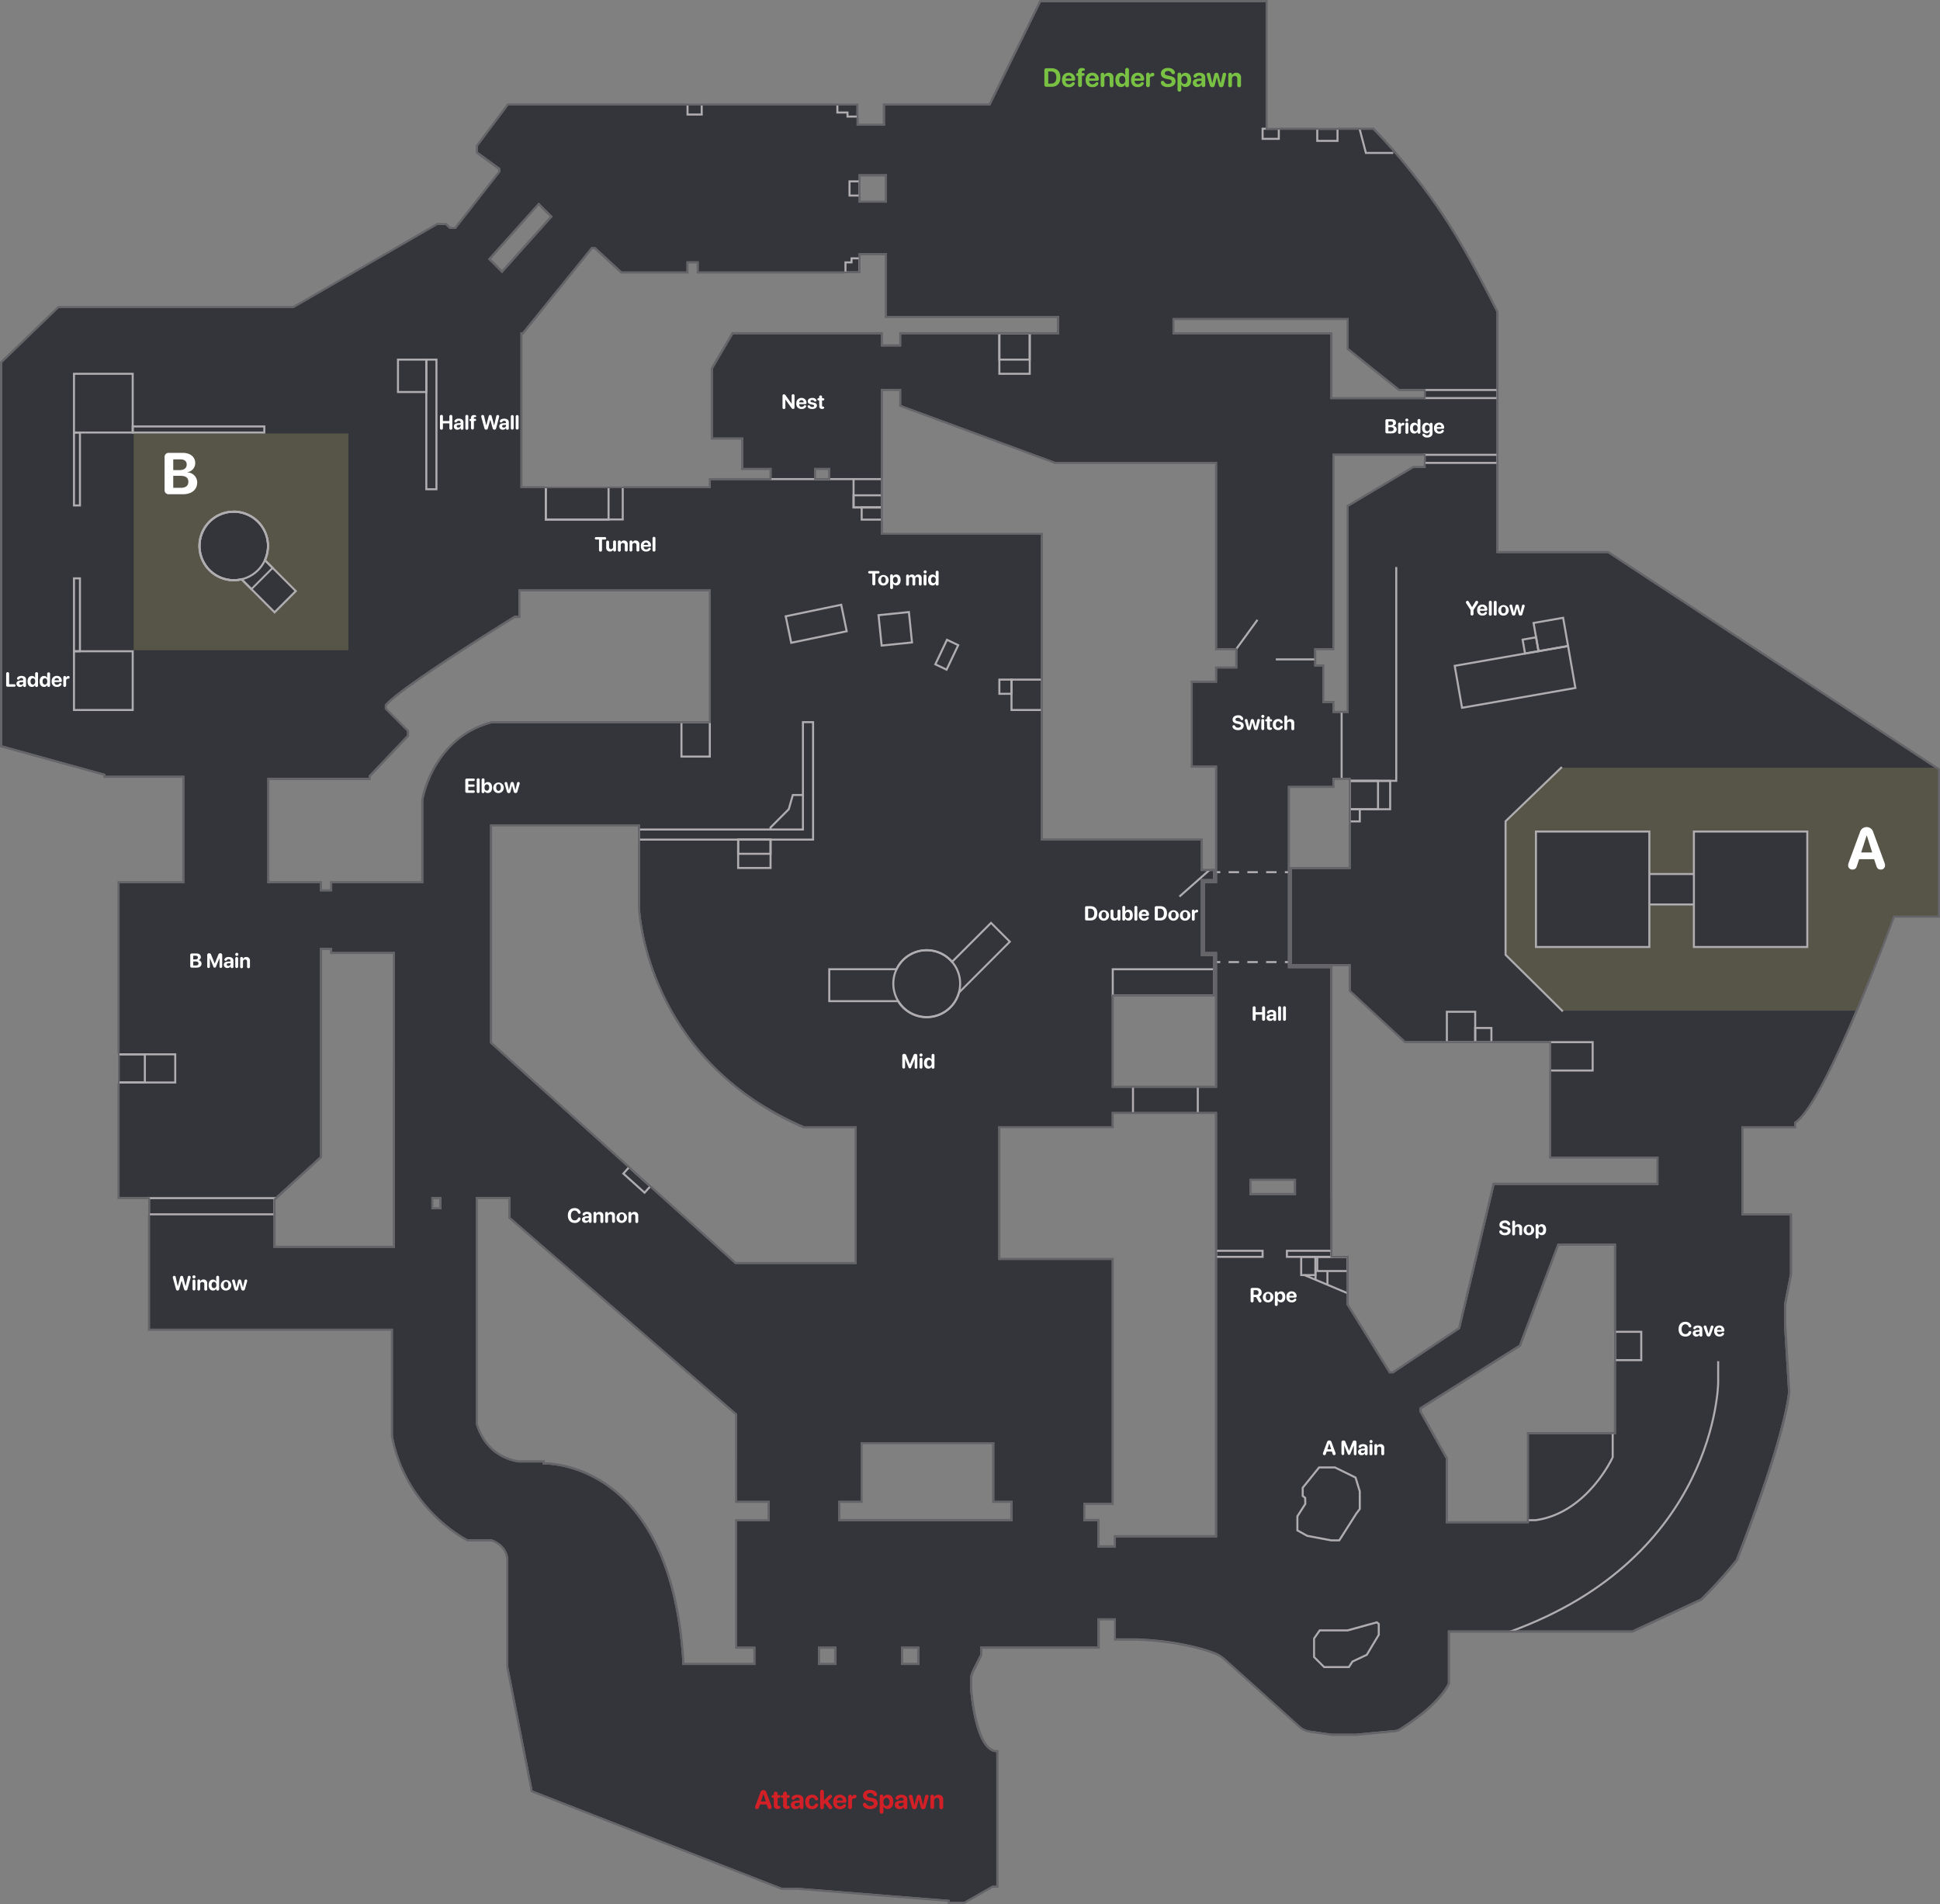 <svg xmlns="http://www.w3.org/2000/svg" viewBox="0 0 958.08 940.08"><rect x="0" y="0" width="958.08" height="940.08" fill="#808080" stroke="none"/><defs><style>.cls-1{fill:#33353b;}.cls-2{fill:#575548;}.cls-3,.cls-5,.cls-6{fill:none;}.cls-3,.cls-6{stroke:#b0adb0;stroke-miterlimit:10;}.cls-4{fill:#b0adb0;}.cls-6{stroke-dasharray:5.15 4.12;}.cls-7{fill:#656569;}.cls-8{fill:#d32027;}.cls-9{fill:#fff;}.cls-10{fill:#79c143;}</style></defs><title>Breeze Offence</title><g id="Body_Merge" data-name="Body Merge"><path class="cls-1" d="M878,1011H823V962h0V935h0V892c-9.84-19.57-19.58-37.38-29.53-51.67C776.86,816.51,762,802,762,802H709V739H598l-25,51H521v10H507V790H335l-15,20v3l11,8v1.87L309,851h-3l-2-2h-4l-71,41H113L85,917v189l51,14.09v.9h39v53H143v155h15v65H278v52.94c6.82,36.15,37,51.08,37,51.08h11.93c8.23,3.1,8.06,10,8.06,10v53l12,61,123,48h8l75,6v1h7l14-8h2v-66c-11.1-.3-13-32-13-32v-3.7a9.79,9.79,0,0,1,1-4.38l4-8v-4h58v-14H635v9.94h9.91c19.61.7,32.53,4.48,38.38,6.61a18.28,18.28,0,0,1,5.91,3.55L726,1590.16a9,9,0,0,0,4.77,2.23l10.86,1.55.4,0v0h11v0a2.68,2.68,0,0,0,.4,0L773,1592.1a4.39,4.39,0,0,0,1.92-.65C795.29,1578.67,799,1569,799,1569v-26h91l33.87-15.74A220.15,220.15,0,0,0,941.22,1508c25.08-64.11,25.79-83,25.79-83l-2-33v-10l2.92-15v-29H944v-44h26v-2c14.83-8.77,49-102,49-102h22v-72Zm-90-42h-6l-32,19v101.93h-8V1085h-5v-18h-4v-9h9V962h46Zm-3,464,49.17-31,19-50H882v94H839v44H797.93v-32L785,1435Zm-201,56H498v-10h11v-29h66v29h9v10Zm-46,71h-9v-9h9Zm-41-9v9h-9v-9Zm10-189H447L326,1253V1145H400v41s2.43,74.1,81,108h26v68Zm-205-33v6h-5v-6Zm54.9-484.11-25,27.91L325,865.86,350,838ZM341,902h1l34-42h2l13,12h32v-5h6v5h79v-9h14v31h85v9H529v6H519v-6H446l-10,17v34h15v15h14v6H435v4H341Zm153,73h-8v-6h8Zm139,280.84V1229h50v-19h-6v-38h6v-4h-6v-15H598V1002H519V969h0V930h10v8l76,28h80v92h10v10H685v7H673v41h12v58h-6v34h6v67H633ZM724,1328H701v-8h23Zm17-393V903H663v-8h87v15l25,20h13v5ZM522,824v14H508V824ZM216,1122h50v-1l19-20v-2l-11-11v-2c6.32-8.45,64-44,64-44h2v-13h95v66H327c-29.12,7.56-34,38-34,38v41H248v4h-6v-4H216Zm3,208,23-21V1206h6v2h31v109.75h0V1354H219Zm133,131v-1H340c-17.55-2.81-21-19-21-19V1329h17v10l112,97.09V1479h16v10H448v62h9v9H421C415.52,1458,352,1461,352,1461Zm274,41v-13h-7v-9h14V1360H577v-66h56v-7h52v210H635v5Zm277-179H822l-17,71-33,22h-2L749,1382.15V1359h-8v-31h-.06v-112H720v-90h22v-4h9v45H722v47h29v13l27,25h72v57h53Z" transform="translate(-83.96 -737.95)"/></g><g id="Bombsite"><rect class="cls-2" x="66.01" y="214.01" width="106.04" height="107.03"/><polyline class="cls-2" points="771.48 499.03 916.52 499.03 935.53 452.9 957.58 452.9 957.6 379.83 956.47 379.05 770.99 379.05 743.53 405.48 743.53 471.42 771.48 499.03"/><rect class="cls-1" x="758.57" y="410.5" width="56.16" height="56.93"/><rect class="cls-1" x="836.46" y="410.5" width="55.79" height="56.93"/><rect class="cls-1" x="814.52" y="431.53" width="21.94" height="15.03"/><path class="cls-1" d="M190,993.38l4.75-2.28,3.29-.45,4.7.35,3.89,1.31,3.29,1.82,2.53,2.68,2.12,3.09,1.06,2.83s.61,3.29.61,3.49-.35,3.34-.35,3.34l-.81,3.94-.21,1.16L230,1029.55l-10.62,10.75L203.22,1024l-4.19.45-3.59-.35-2.68-1.22-4.5-2.47-1.82-2.13-2.13-2.73-1.11-3.23-1-3.49.2-3.32,1.27-4.52,1.46-2.83,2.43-2.83Z" transform="translate(-83.96 -737.95)"/></g><g id="Lines"><polygon class="cls-3" points="657.38 760.52 661.42 760.52 669.78 747.37 671.53 745.01 671.53 736.32 669.44 729.51 659.26 724.52 651.44 724.52 643.35 734.56 643.35 738.61 644.57 739.55 644.63 742.52 640.72 748.65 640.72 755.6 645.58 758.29 657.38 760.52"/><path class="cls-4" d="M763.74,1539.48l.63.5v5l-5.77,9.62-6.8,3.2-.26.13-.16.24-1.52,2.37H738.08l-4.68-4.67v-8.78l2.56-3.66h13.57l.13,0,14.08-3.91m.22-1.1-14.57,4H735.44l-3,4.35v9.5l5.26,5.26H750.4l1.82-2.83,7.08-3.34,6.07-10.11v-5.77l-1.41-1.11Z" transform="translate(-83.96 -737.95)"/><path class="cls-4" d="M707,1356v2H685v-2h22m1-1H684v4h24v-4Z" transform="translate(-83.96 -737.95)"/><path class="cls-4" d="M741,1356v2H720v-2h21m1-1H719v4h23v-4Z" transform="translate(-83.96 -737.95)"/><path class="cls-4" d="M749,1359v6H735v-6h14m1-1H734v8h16v-8Z" transform="translate(-83.96 -737.95)"/><path class="cls-4" d="M733.06,1359v8h-6v-8h6m1-1h-8v10h8v-10Z" transform="translate(-83.96 -737.95)"/><line class="cls-3" x1="644.04" y1="629.5" x2="665.46" y2="638.49"/><line class="cls-3" x1="655.56" y1="627.46" x2="655.56" y2="634.33"/><line class="cls-3" x1="649.68" y1="627.46" x2="649.68" y2="631.82"/><path class="cls-4" d="M894,1396v13H882v-13h12m1-1H881v15h14v-15Z" transform="translate(-83.96 -737.95)"/><path class="cls-3" d="M880.4,1445.15v12.28S868,1484.8,842.55,1488.5h-4.08" transform="translate(-83.96 -737.95)"/><path class="cls-3" d="M932.49,1410" transform="translate(-83.96 -737.95)"/><path class="cls-3" d="M932.49,1410v10.62s-.65,85.93-102.79,122.94" transform="translate(-83.96 -737.95)"/><path class="cls-4" d="M870,1253v13H850v-13h20m1-1H849v15h22v-15Z" transform="translate(-83.96 -737.95)"/><path class="cls-4" d="M812,1238v14H799v-14h13m1-1H798v16h15v-16Z" transform="translate(-83.96 -737.95)"/><path class="cls-4" d="M820,1246v6h-7v-6h7m1-1h-9v8h9v-8Z" transform="translate(-83.96 -737.95)"/><path class="cls-4" d="M755,1138v5h-4v-5h4m1-1h-6v7h6v-7Z" transform="translate(-83.96 -737.95)"/><path class="cls-4" d="M770,1124v13H751v-13h19m1-1H750v15h21v-15Z" transform="translate(-83.96 -737.95)"/><path class="cls-4" d="M764,1124v13H751v-13h13m1-1H750v15h15v-15Z" transform="translate(-83.96 -737.95)"/><polyline class="cls-3" points="689.55 279.94 689.55 385.52 666.44 385.52"/><rect class="cls-3" x="803.77" y="1061.64" width="56.83" height="21.02" transform="translate(-256.23 -578.55) rotate(-9.92)"/><rect class="cls-3" x="842.44" y="1044.14" width="14.82" height="14.14" transform="translate(-252.36 -575.82) rotate(-9.92)"/><rect class="cls-3" x="836.47" y="1053.13" width="6.75" height="6.96" transform="translate(-253.44 -577.47) rotate(-9.92)"/><polyline class="cls-3" points="771.35 378.7 743.53 405.48 743.53 471.42 771.82 499.37"/><path class="cls-4" d="M898,1149v56H843v-56h55m1-1H842v58h57v-58Z" transform="translate(-83.96 -737.95)"/><path class="cls-4" d="M976,1149v56H921v-56h55m1-1H920v58h57v-58Z" transform="translate(-83.96 -737.95)"/><line class="cls-3" x1="814.73" y1="431.53" x2="836.46" y2="431.53"/><line class="cls-3" x1="836.35" y1="446.56" x2="814.82" y2="446.56"/><line class="cls-3" x1="662.57" y1="351.29" x2="662.57" y2="384.71"/><line class="cls-3" x1="649.49" y1="325.56" x2="630.06" y2="325.56"/><line class="cls-3" x1="610.49" y1="320.5" x2="621.01" y2="306.04"/><path class="cls-4" d="M823,931v3H788v-3h35m1-1H787v5h37v-5Z" transform="translate(-83.96 -737.95)"/><path class="cls-4" d="M823,963v3H788v-3h35m1-1H787v5h37v-5Z" transform="translate(-83.96 -737.95)"/><path class="cls-4" d="M715,802v4h-7v-4h7m1-1h-9v6h9v-6Z" transform="translate(-83.96 -737.95)"/><path class="cls-4" d="M744,802v5h-9v-5h9m1-1H734v7h11v-7Z" transform="translate(-83.96 -737.95)"/><polyline class="cls-3" points="688.06 75.5 674.56 75.5 671.37 63.36"/><path class="cls-4" d="M508,828v6h-4v-6h4m1-1h-6v8h6v-8Z" transform="translate(-83.96 -737.95)"/><path class="cls-4" d="M430,790v4h-6v-4h6m1-1h-8v6h8v-6Z" transform="translate(-83.96 -737.95)"/><path class="cls-4" d="M592,903v19H578V903h14m1-1H577v21h16V902Z" transform="translate(-83.96 -737.95)"/><path class="cls-4" d="M592,903v12H578V903h14m1-1H577v14h16V902Z" transform="translate(-83.96 -737.95)"/><path class="cls-4" d="M519,989v5h-9v-5h9m1-1H509v7h11v-7Z" transform="translate(-83.96 -737.95)"/><path class="cls-4" d="M519,983v5H506v-5h13m1-1H505v7h15v-7Z" transform="translate(-83.96 -737.95)"/><path class="cls-4" d="M519,975v13H506V975h13m1-1H505v15h15V974Z" transform="translate(-83.96 -737.95)"/><path class="cls-4" d="M532.38,1040.7l1.44,14-14,1.43-1.44-14,14-1.44m.89-1.1-16,1.64,1.64,16,16-1.64-1.64-16Z" transform="translate(-83.96 -737.95)"/><path class="cls-4" d="M551.87,1054.51l4.65,2.21-5.33,11.19-4.64-2.21,5.32-11.19m-.47-1.33-6.19,13,6.46,3.07,6.18-13-6.45-3.07Z" transform="translate(-83.96 -737.95)"/><path class="cls-4" d="M583,1074v6h-5v-6h5m1-1h-7v8h7v-8Z" transform="translate(-83.96 -737.95)"/><path class="cls-4" d="M598,1074v14H584v-14h14m1-1H583v16h16v-16Z" transform="translate(-83.96 -737.95)"/><path class="cls-4" d="M499,1037.13l2.52,12.1-26.42,5.49-2.52-12.1,26.42-5.49m.78-1.18-28.38,5.9,2.92,14.06,28.38-5.9L499.8,1036Z" transform="translate(-83.96 -737.95)"/><path class="cls-4" d="M485,1095v57H400V1148h81v-53h4m1-1h-6v53H399V1153h87v-59Z" transform="translate(-83.96 -737.95)"/><path class="cls-4" d="M464,1153v13H449v-13h15m1-1H448v15h17v-15Z" transform="translate(-83.96 -737.95)"/><path class="cls-4" d="M464,1153v6H449v-6h15m1-1H448v8h17v-8Z" transform="translate(-83.96 -737.95)"/><path class="cls-4" d="M434,1095v16H421v-16h13m1-1H420v18h15v-18Z" transform="translate(-83.96 -737.95)"/><path class="cls-4" d="M170,1259v12.91H143V1259h27m1-1H142v14.91h29V1258Z" transform="translate(-83.96 -737.95)"/><path class="cls-4" d="M155,1259v12.91H143V1259h12m1-1H142v14.91h14V1258Z" transform="translate(-83.96 -737.95)"/><path class="cls-4" d="M219,1330v7H158v-7h61m1-1H157v9h63v-9Z" transform="translate(-83.96 -737.95)"/><path class="cls-4" d="M149,923v28H121V923h28m1-1H120v30h30V922Z" transform="translate(-83.96 -737.95)"/><path class="cls-4" d="M214,949v2H150v-2h64m1-1H149v4h66v-4Z" transform="translate(-83.96 -737.95)"/><path class="cls-4" d="M122.94,952v35H121V952h1.94m1-1H120v37h3.94V951Z" transform="translate(-83.96 -737.95)"/><path class="cls-4" d="M149,1060v28H121v-28h28m1-1H120v30h30v-30Z" transform="translate(-83.96 -737.95)"/><path class="cls-4" d="M122.94,1024v35H121v-35h1.94m1-1H120v37h3.94v-37Z" transform="translate(-83.96 -737.95)"/><path class="cls-4" d="M199.4,991.09A16.41,16.41,0,1,1,183,1007.5a16.43,16.43,0,0,1,16.41-16.41m0-1a17.41,17.41,0,1,0,17.41,17.41,17.41,17.41,0,0,0-17.41-17.41Z" transform="translate(-83.96 -737.95)"/><path class="cls-4" d="M199.4,991.09A16.41,16.41,0,0,1,214.47,1014l-.27.62.48.48,14.66,14.66-9.78,9.78-15.75-15.74-.38-.39-.54.12a16.65,16.65,0,0,1-3.49.38,16.41,16.41,0,0,1,0-32.82m0-1a17.41,17.41,0,1,0,3.71,34.41L219.56,1041l11.19-11.2-15.36-15.36a17.42,17.42,0,0,0-16-24.31Z" transform="translate(-83.96 -737.95)"/><path class="cls-4" d="M199.4,991.09A16.41,16.41,0,0,1,214.47,1014l-.27.62.48.48,3.25,3.26-9.78,9.78-4.34-4.34-.38-.39-.54.12a16.65,16.65,0,0,1-3.49.38,16.41,16.41,0,0,1,0-32.82m0-1a17.41,17.41,0,1,0,3.71,34.41l5,5,11.2-11.19-4-4a17.42,17.42,0,0,0-16-24.31Z" transform="translate(-83.96 -737.95)"/><path class="cls-4" d="M294,916v15H281V916h13m1-1H280v17h15V915Z" transform="translate(-83.96 -737.95)"/><path class="cls-4" d="M299,916v63h-4V916h4m1-1h-6v65h6V915Z" transform="translate(-83.96 -737.95)"/><path class="cls-4" d="M391,979v14.93H354V979h37m1-1H353v16.93h39V978Z" transform="translate(-83.96 -737.95)"/><path class="cls-4" d="M384,979v15H354V979h30m1-1H353v17h32V978Z" transform="translate(-83.96 -737.95)"/><path class="cls-4" d="M573.41,1194.32l8.58,8.58-24.68,24.68-.19.19-.07.25a16,16,0,0,1-28.95,4.19l-.3-.46H494V1217h33l.28-.55a16,16,0,0,1,26.13-3.64l.71.77.74-.74,18.52-18.52m0-1.41-19.23,19.22a17,17,0,0,0-27.76,3.87H493v16.75h34.22a17,17,0,0,0,30.75-4.46l25.39-25.39-10-10Z" transform="translate(-83.96 -737.95)"/><polyline class="cls-3" points="396.24 392.52 391.54 392.52 389.52 399.55 380.52 408.57 380.52 409.64"/><rect class="cls-4" x="380.35" y="236.05" width="41.24" height="1"/><line class="cls-3" x1="597.44" y1="429.44" x2="582.48" y2="442.65"/><path class="cls-4" d="M683.1,1217v12H634v-12h49.1m1-1H633v14h51.1v-14Z" transform="translate(-83.96 -737.95)"/><line class="cls-3" x1="591.54" y1="536.29" x2="591.54" y2="550"/><line class="cls-3" x1="559.53" y1="536.52" x2="559.53" y2="549.52"/><polygon class="cls-4" points="136.74 591.03 135.93 591.03 135.93 591.63 136.74 591.63 136.74 591.03 136.74 591.03"/><path class="cls-4" d="M508,866v6h-6v-4h3v-2h3m1-1h-5v2h-3v6h8v-8Z" transform="translate(-83.96 -737.95)"/><rect class="cls-5" x="413.04" y="51.05" width="10.99" height="4.97"/><path class="cls-4" d="M507,790v5h-4v-2h-5v-3h9m1-1H497v5h5v2h6v-7Z" transform="translate(-83.96 -737.95)"/><path class="cls-4" d="M394.72,1314.9l9.74,8.77-2.21,2.45-9.74-8.77,2.21-2.45m-.07-1.41-3.55,3.94,11.22,10.1,3.55-3.94-11.22-10.1Z" transform="translate(-83.96 -737.95)"/><path class="cls-4" d="M541.63,1207.6a16,16,0,1,1-16,16,16,16,0,0,1,16-16m0-1a17,17,0,1,0,17,17,17,17,0,0,0-17-17Z" transform="translate(-83.96 -737.95)"/></g><g id="Hell_Lines" data-name="Hell Lines"><line class="cls-3" x1="600.14" y1="430.62" x2="602.64" y2="430.62"/><line class="cls-6" x1="606.76" y1="430.62" x2="632.48" y2="430.62"/><line class="cls-3" x1="634.54" y1="430.62" x2="637.04" y2="430.62"/><line class="cls-3" x1="637.04" y1="475.01" x2="634.54" y2="475.01"/><line class="cls-6" x1="630.43" y1="475.01" x2="604.7" y2="475.01"/><line class="cls-3" x1="602.64" y1="475.01" x2="600.14" y2="475.01"/></g><g id="Outlines"><path class="cls-7" d="M709,739v63h53s14.88,14.51,31.47,38.33c9.95,14.29,19.69,32.1,29.53,51.67v43h0v27h0v49h55l163,107v72h-22s-34.15,93.23-49,102v2H944v44h23.94v29L965,1382v10l2,33s-.71,18.93-25.79,83a220.15,220.15,0,0,1-17.39,19.22L890,1543H799v26s-3.72,9.71-24.13,22.49a4.39,4.39,0,0,1-1.92.65L753.38,1594a2.68,2.68,0,0,1-.4,0v0H742v0l-.4,0-10.86-1.55a9,9,0,0,1-4.77-2.23l-36.74-33.06a18.28,18.28,0,0,0-5.91-3.55c-5.85-2.13-18.77-5.91-38.38-6.61H635V1537H626v14H568v4l-4,8a9.79,9.79,0,0,0-1,4.38v3.7s1.9,31.66,13,32v66h-2l-14,8h-7v-1l-75-6h-8l-123-48-12-61v-53s.17-6.89-8.06-10H315s-30.17-14.93-37-51.08V1394H158v-65H143V1174h32v-53H136v-.9L85,1106V917l28-27H229l71-41h4l2,2h3l22-28.06v-1.87l-11-8v-3l15-20H507v10h14V790h52l25-51H709M508,838h14V824H508v14M331.91,872.79l25-27.91L350,838l-25,27.9,6.93,6.93M341,979h94v-4h30v-6H451V954H436V920l10-17h73v6h10v-6h78v-9H522V863H508v9H429v-5h-6v5h-32l-13-12h-2l-34,42h-1v77m322-76h78v32h47v-5H775l-25-20V895H663v8M519,969h0v33h79v151h79v15h6v4h-6v38h6v19H633v46h52v-67h-6v-34h6v-58H673v-41h12v-7h10v-10H685V966H605l-76-28v-8H519v39m214,98h4v18h5v4.92h8V988l32-19h6v-7H742v96h-9v9M486,975h8v-6h-8v6M216,1174h26v4h6v-4h45v-41s4.89-30.44,34-38H435v-66H340v13h-2s-57.69,35.59-64,44v2l11,11v2l-19,20v1H216v52m504,41.93h20.93v112H741v31h8v23.16L770,1416h2l33-22,17-71h81v-14H850v-57H778l-27-25v-13H722v-47h29v-45h-9v4H720v90M447,1362h60v-68H481c-78.57-33.86-81-108-81-108v-41H326v108l121,109m-228-8h60v-36.25h0V1208H248v-2h-6v103l-23,21v24m358,6h56v120H619v9h7v13H635v-5h50V1287H633v7H577v66m124-32h23v-8H701v8M340,1460h12v1h.56c6.26,0,63.27,2.66,68.46,99h36v-9h-9v-62h16v-10H448v-42.89L336,1339v-10H319v112s3.49,16.22,21,19m-43-125h5v-6h-5v6m500.93,155H839v-44h43v-94H853.15l-19,50L785,1433l.06,2,12.91,23v32M498,1489h86v-10h-9v-29H509v29H498v10m31,71h9v-9h-9v9m-41,0h9v-9h-9v9M710,738H597.35l-.29.59L572.33,789H519.94v10H508.05V789H334.48l-.31.42-15,20-.21.28v3.9l.43.31,10.57,7.74v1l-21.48,27.37h-2l-1.69-1.69-.31-.3h-4.71l-.24.14-70.75,40.84H112.6l-.31.29-28,27-.32.31v190.23l.77.21L135,1120.87V1122h39V1173H142V1330h15v65H277v52.08a75.13,75.13,0,0,0,21.36,39.65,69.58,69.58,0,0,0,16.2,12.18l.22.11h12c7.26,2.83,7.2,8.86,7.2,8.92v53.13l0,.1,12,61,.11.56.54.21,123,48,.19.07H478l74,5.94h0v1h8.32l.24-.13,13.76-7.86h2.78V1602l-1,0c-8.3-.23-11.46-22.38-12-30.94v-3.67a8.84,8.84,0,0,1,.92-3.91l4-8,.11-.23V1552h58v-14h7V1548h11c19.35.69,32.13,4.4,38,6.55a17.2,17.2,0,0,1,5.57,3.34l36.74,33.06a10,10,0,0,0,5.32,2.49l10.36,1.48v.11l1,0h12V1595l19-1.81a5.49,5.49,0,0,0,2.39-.81c20.47-12.82,24.39-22.6,24.55-23l.07-.18v-25.1h90.13l.21-.1,33.87-15.74.17-.08.13-.12a223.24,223.24,0,0,0,17.48-19.32l.1-.12.05-.14c24.86-63.55,25.83-82.61,25.86-83.39v-.11l-2-33v-9.87l2.9-14.89,0-.1V1337H945v-41.92h26v-2.5c14.69-10.18,45.31-92.44,48.66-101.52H1042v-73.6l-.47-.31-163-107-.26-.17H824V934h0V891.75l-.11-.22c-11.45-22.78-20.86-39.24-29.61-51.8-16.45-23.63-31.44-38.34-31.59-38.48l-.31-.3H710V738Zm-201,87.1h11.9V837H509v-11.9ZM326.43,865.82,350,839.48l5.44,5.44-23.57,26.34-5.44-5.44ZM376.5,861h1.06l12.67,11.73.3.28H424v-5H428v5H509v-9h11.9v31h85v6.92H528v6H520v-6H445.39l-.3.51-10,17-.14.24V955h15v15h14V974H434v4H342V903.06h.46l.31-.39L376.5,861Zm287.55,35H749V910.5l.39.31,25,20,.28.23H787V934H742V902h-78V896Zm-144,35H528v7.68l.69.25,76,28,.17.06h79.13v92h10V1067h-10v7H672V1117h12v49.9H678v-15H599V1001h-79v-33h0V931.05Zm223,32H787V968h-5.24l-.25.14-32,19-.51.3v101.48H743V1084h-5v-18h-4V1059h9v-96Zm-256,7h5.9V974H487V970Zm-146,60H434V1094H326.87l-.13,0c-15.4,4-24,14.36-28.58,22.34a54.23,54.23,0,0,0-6.21,16.51V1173h-45v4H243v-4H217v-49.89h50v-1.63l18.72-19.71.29-.31v-2.84l-.31-.31-10.7-10.7v-1.19c6.87-8.36,59.13-40.8,63.26-43.35H341v-13Zm402,93H750V1166H721.05V1127h22v-4Zm-416,23H399v40c0,.22.74,19,11.13,41.72a129.08,129.08,0,0,0,24.36,35.82A140.81,140.81,0,0,0,480.6,1295l.19.08H506V1361H447.4L327,1252.51V1146Zm-84,61h3.9v2h31V1318.8h0V1353h-57.9v-22.49l22.65-20.7.34-.31V1207ZM742,1215h8v12.39l.34.31,27,25,.3.28H849v57h53v11.92H821.14l-.2.8-16.85,70.66L771.68,1415h-1.07l-20.6-33.1v-23.91h-8v-31H742V1215Zm-108,15h49.9V1274H634V1230Zm0,58h49.9v207.89H634v5h-7v-13h-7v-6.9h14V1359h-56V1295h56v-7Zm68,33h20.85v5.92H702.06V1321Zm-382,9H335v9.43l.36.31,111.63,96.78V1480h16V1488h-16V1552h9v6.9H422c-5.45-94.15-60.46-98.84-69-99v-1h-13c-15.87-2.59-19.74-16.77-20.07-18.11V1330Zm-22,0h2.89V1334h-2.89V1330Zm555.82,23H881V1445h-43v44H799v-31.25l-.13-.24-12.79-22.76,0-1.13,48.67-30.69.3-.19.13-.33L853.87,1353Zm-343.82,98h63.89v29h9v7.9h-83.9V1480h11v-29Zm20,101h6.91v6.9H530V1552Zm-41,0h6.9v6.9H489V1552Z" transform="translate(-83.96 -737.95)"/></g><g id="Callouts_copy" data-name="Callouts copy"><path class="cls-8" d="M456.89,1630.24a1.81,1.81,0,0,1,.13-.61l2.5-6.81a1.52,1.52,0,0,1,2.9,0l2.52,6.82a1.68,1.68,0,0,1,.12.61.89.89,0,0,1-1,.9c-.54,0-.83-.25-1-.84l-.48-1.45h-3.31l-.48,1.43c-.18.61-.46.86-1,.86A.87.87,0,0,1,456.89,1630.24Zm5.29-2.87-1.22-3.76h0l-1.19,3.76Z" transform="translate(-83.96 -737.95)"/><path class="cls-8" d="M466.11,1625.61h-.35a.7.7,0,1,1,0-1.39h.35v-.76a.93.93,0,1,1,1.86,0v.76h.65a.7.7,0,1,1,0,1.39H468v3.26c0,.48.16.69.56.72h.12c.46.05.71.24.71.67s-.54.83-1.32.83H468a1.64,1.64,0,0,1-1.87-1.82Z" transform="translate(-83.96 -737.95)"/><path class="cls-8" d="M470.73,1625.61h-.35a.7.7,0,1,1,0-1.39h.35v-.76a.93.93,0,1,1,1.86,0v.76h.65a.7.7,0,1,1,0,1.39h-.65v3.26c0,.48.16.69.56.72h.12c.46.05.71.24.71.67s-.54.83-1.32.83h-.06a1.64,1.64,0,0,1-1.87-1.82Z" transform="translate(-83.96 -737.95)"/><path class="cls-8" d="M474.53,1629.07c0-1.24,1-2,2.65-2.06l1.72-.1v-.45c0-.64-.45-1-1.15-1a1.5,1.5,0,0,0-1.32.71.91.91,0,0,1-.73.34.72.72,0,0,1-.78-.71.92.92,0,0,1,.1-.42c.32-.81,1.41-1.31,2.82-1.31,1.74,0,2.88.9,2.88,2.27v3.88a.85.85,0,0,1-.9.94.82.82,0,0,1-.89-.83V1630h0a2.36,2.36,0,0,1-2.08,1.15A2.1,2.1,0,0,1,474.53,1629.07Zm4.37-.54v-.5l-1.44.09c-.69.05-1.08.36-1.08.84s.42.83,1,.83A1.37,1.37,0,0,0,478.9,1628.53Z" transform="translate(-83.96 -737.95)"/><path class="cls-8" d="M481.66,1627.62a3.22,3.22,0,0,1,3.34-3.55,3,3,0,0,1,2.87,1.63,1.12,1.12,0,0,1,.1.45.73.73,0,0,1-.79.73.81.81,0,0,1-.78-.49,1.46,1.46,0,0,0-1.34-.87c-.94,0-1.52.78-1.52,2.09s.58,2.1,1.51,2.1a1.45,1.45,0,0,0,1.33-.8c.25-.38.45-.54.84-.54a.73.73,0,0,1,.79.74,1.05,1.05,0,0,1-.13.48,3.07,3.07,0,0,1-2.86,1.58A3.21,3.21,0,0,1,481.66,1627.62Z" transform="translate(-83.96 -737.95)"/><path class="cls-8" d="M489,1630.19v-7.5a.93.93,0,1,1,1.85,0v4.23h0l2.46-2.47a1,1,0,0,1,.74-.37.79.79,0,0,1,.82.8.84.84,0,0,1-.35.7l-1.73,1.64,1.9,2.42a1,1,0,0,1,.26.68.82.82,0,0,1-.88.84c-.4,0-.62-.14-.91-.58l-1.75-2.31-.59.54v1.38a.93.93,0,1,1-1.85,0Z" transform="translate(-83.96 -737.95)"/><path class="cls-8" d="M495.43,1627.65c0-2.19,1.27-3.58,3.28-3.58a3.06,3.06,0,0,1,3.23,3.17.73.73,0,0,1-.81.8h-3.88v.09a1.51,1.51,0,0,0,1.55,1.67,1.92,1.92,0,0,0,1.62-.82.73.73,0,0,1,.6-.27.67.67,0,0,1,.73.67,1,1,0,0,1-.13.45,3.06,3.06,0,0,1-2.82,1.34C496.68,1631.17,495.43,1629.85,495.43,1627.65Zm4.72-.74a1.4,1.4,0,0,0-1.42-1.47,1.46,1.46,0,0,0-1.46,1.47Z" transform="translate(-83.96 -737.95)"/><path class="cls-8" d="M502.89,1630.19V1625a.85.85,0,0,1,.9-.93.84.84,0,0,1,.87.93v.45h0a1.5,1.5,0,0,1,1.42-1.35.88.88,0,0,1,.57.17.82.82,0,0,1,.27.69.81.81,0,0,1-.27.66,1.14,1.14,0,0,1-.8.24c-.85,0-1.15.49-1.15,1.3v3a.93.93,0,1,1-1.85,0Z" transform="translate(-83.96 -737.95)"/><path class="cls-8" d="M510.23,1629.42a1.6,1.6,0,0,1-.1-.52.8.8,0,0,1,.84-.84.91.91,0,0,1,.88.56,1.91,1.91,0,0,0,1.9,1c1,0,1.72-.49,1.72-1.17s-.43-.94-1.58-1.18l-1-.19c-1.83-.36-2.72-1.24-2.72-2.6,0-1.68,1.46-2.79,3.49-2.79,1.68,0,2.94.71,3.35,1.9a1.38,1.38,0,0,1,.07.43.75.75,0,0,1-.82.76.93.93,0,0,1-.91-.56,1.67,1.67,0,0,0-1.69-1c-.94,0-1.57.45-1.57,1.12s.44.91,1.52,1.13l1,.2c1.94.38,2.78,1.16,2.78,2.55,0,1.79-1.4,2.92-3.69,2.92C511.81,1631.17,510.6,1630.42,510.23,1629.42Z" transform="translate(-83.96 -737.95)"/><path class="cls-8" d="M518.4,1632.48V1625a.92.92,0,1,1,1.83,0v.36h0a2.22,2.22,0,0,1,2.11-1.29c1.73,0,2.79,1.31,2.79,3.51s-1.06,3.51-2.76,3.51a2.22,2.22,0,0,1-2.11-1.25h0v2.6a.93.93,0,1,1-1.85,0Zm4.86-4.86c0-1.23-.58-2-1.51-2s-1.5.81-1.5,2,.59,2,1.5,2S523.26,1628.86,523.26,1627.62Z" transform="translate(-83.96 -737.95)"/><path class="cls-8" d="M525.84,1629.07c0-1.24,1-2,2.66-2.06l1.71-.1v-.45c0-.64-.44-1-1.14-1a1.48,1.48,0,0,0-1.32.71.94.94,0,0,1-.74.34.71.71,0,0,1-.77-.71,1.06,1.06,0,0,1,.09-.42c.32-.81,1.41-1.31,2.82-1.31,1.75,0,2.88.9,2.88,2.27v3.88a.85.85,0,0,1-.9.94.82.82,0,0,1-.89-.83V1630h0a2.36,2.36,0,0,1-2.08,1.15A2.11,2.11,0,0,1,525.84,1629.07Zm4.37-.54v-.5l-1.43.09c-.7.05-1.09.36-1.09.84s.42.83,1,.83A1.37,1.37,0,0,0,530.21,1628.53Z" transform="translate(-83.96 -737.95)"/><path class="cls-8" d="M534.31,1630.18l-1.38-4.74a1.9,1.9,0,0,1-.1-.57.82.82,0,0,1,.9-.79.86.86,0,0,1,.87.78l1,4.4h0l1.06-4.33a1.06,1.06,0,0,1,2.08,0l1.06,4.33h0l1-4.41a.85.85,0,0,1,.86-.77.8.8,0,0,1,.88.78,1.9,1.9,0,0,1-.1.57l-1.38,4.75a1.13,1.13,0,0,1-1.18,1,1.1,1.1,0,0,1-1.2-1l-1-4h0l-1,4a1.1,1.1,0,0,1-1.19,1C534.84,1631.16,534.5,1630.86,534.31,1630.18Z" transform="translate(-83.96 -737.95)"/><path class="cls-8" d="M543.46,1630.19V1625a.84.84,0,0,1,.9-.93.87.87,0,0,1,.93.94v.38h0a2.09,2.09,0,0,1,2.1-1.31,2.24,2.24,0,0,1,2.36,2.55v3.55a.93.93,0,1,1-1.85,0V1627c0-.89-.42-1.39-1.25-1.39a1.35,1.35,0,0,0-1.36,1.49v3.07a.93.93,0,1,1-1.86,0Z" transform="translate(-83.96 -737.95)"/><path class="cls-9" d="M810.21,1041.11v-2l-2.15-3.32a.94.94,0,0,1-.15-.5.74.74,0,0,1,1.42-.24l1.62,2.66h0l1.62-2.66a.71.71,0,0,1,.66-.45.69.69,0,0,1,.73.68,1,1,0,0,1-.15.51l-2.15,3.32v2a.74.74,0,1,1-1.48,0Z" transform="translate(-83.96 -737.95)"/><path class="cls-9" d="M813.47,1039.19a2.47,2.47,0,0,1,2.53-2.75,2.34,2.34,0,0,1,2.48,2.43.56.56,0,0,1-.62.62h-3v.07a1.16,1.16,0,0,0,1.19,1.28,1.48,1.48,0,0,0,1.25-.63.6.6,0,0,1,.46-.21.52.52,0,0,1,.56.52.78.78,0,0,1-.1.35,2.35,2.35,0,0,1-2.17,1A2.44,2.44,0,0,1,813.47,1039.19Zm3.64-.57a1.08,1.08,0,0,0-1.09-1.13,1.13,1.13,0,0,0-1.13,1.13Z" transform="translate(-83.96 -737.95)"/><path class="cls-9" d="M819.25,1041.14v-5.76a.72.72,0,1,1,1.43,0v5.76a.72.72,0,1,1-1.43,0Z" transform="translate(-83.96 -737.95)"/><path class="cls-9" d="M821.67,1041.14v-5.76a.68.68,0,0,1,.72-.75.67.67,0,0,1,.71.75v5.76a.67.67,0,0,1-.71.75A.68.68,0,0,1,821.67,1041.14Z" transform="translate(-83.96 -737.95)"/><path class="cls-9" d="M823.87,1039.16a2.6,2.6,0,1,1,2.59,2.74A2.48,2.48,0,0,1,823.87,1039.16Zm3.74,0c0-1-.45-1.64-1.15-1.64s-1.14.6-1.14,1.64.44,1.64,1.14,1.64S827.61,1040.22,827.61,1039.17Z" transform="translate(-83.96 -737.95)"/><path class="cls-9" d="M830.59,1041.14l-1.05-3.65a1.58,1.58,0,0,1-.08-.44.63.63,0,0,1,.69-.61.66.66,0,0,1,.67.61l.77,3.38h0l.81-3.33a.77.77,0,0,1,.81-.66.76.76,0,0,1,.8.66l.81,3.33h0l.78-3.39a.66.66,0,0,1,.66-.6.62.62,0,0,1,.68.61,1.59,1.59,0,0,1-.08.43l-1.06,3.65a.87.87,0,0,1-.91.76.84.84,0,0,1-.92-.76l-.8-3.05h0l-.79,3.06a.84.84,0,0,1-.91.75C831,1041.89,830.75,1041.66,830.59,1041.14Z" transform="translate(-83.96 -737.95)"/><path class="cls-9" d="M364.4,1338.07c0-2.27,1.29-3.64,3.32-3.64a2.93,2.93,0,0,1,2.82,1.6,1.17,1.17,0,0,1,.15.55.61.61,0,0,1-.65.64.72.72,0,0,1-.7-.49,1.69,1.69,0,0,0-1.6-1.08c-1.12,0-1.84.93-1.84,2.42s.71,2.43,1.84,2.43a1.66,1.66,0,0,0,1.62-1,.64.64,0,0,1,.65-.46.63.63,0,0,1,.68.65,1.16,1.16,0,0,1-.11.5,2.94,2.94,0,0,1-2.82,1.57C365.67,1341.71,364.4,1340.35,364.4,1338.07Z" transform="translate(-83.96 -737.95)"/><path class="cls-9" d="M371.39,1340.09c0-.95.74-1.5,2-1.58l1.32-.08v-.35c0-.48-.34-.77-.88-.77a1.14,1.14,0,0,0-1,.56.75.75,0,0,1-.57.26.55.55,0,0,1-.59-.55.74.74,0,0,1,.07-.32c.24-.63,1.08-1,2.17-1,1.34,0,2.21.69,2.21,1.75v3a.65.65,0,0,1-.69.72.63.63,0,0,1-.68-.64v-.27h0a1.82,1.82,0,0,1-1.6.89A1.63,1.63,0,0,1,371.39,1340.09Zm3.36-.41v-.38l-1.1.06c-.53,0-.84.28-.84.65s.33.64.8.64A1,1,0,0,0,374.75,1339.68Z" transform="translate(-83.96 -737.95)"/><path class="cls-9" d="M377.07,1341v-4a.65.65,0,0,1,.69-.72.67.67,0,0,1,.71.73v.29h0a1.61,1.61,0,0,1,1.61-1,1.73,1.73,0,0,1,1.82,2V1341a.72.72,0,1,1-1.43,0v-2.44c0-.68-.32-1.07-1-1.07a1,1,0,0,0-1,1.14V1341a.72.72,0,1,1-1.43,0Z" transform="translate(-83.96 -737.95)"/><path class="cls-9" d="M382.83,1341v-4a.65.65,0,0,1,.69-.72.67.67,0,0,1,.71.73v.29h0a1.61,1.61,0,0,1,1.62-1,1.73,1.73,0,0,1,1.81,2V1341a.71.71,0,1,1-1.42,0v-2.44c0-.68-.33-1.07-1-1.07a1,1,0,0,0-1,1.14V1341a.67.67,0,0,1-.71.74A.68.68,0,0,1,382.83,1341Z" transform="translate(-83.96 -737.95)"/><path class="cls-9" d="M388.4,1339a2.6,2.6,0,1,1,2.6,2.74A2.48,2.48,0,0,1,388.4,1339Zm3.74,0c0-1-.45-1.64-1.14-1.64s-1.15.6-1.15,1.64.44,1.64,1.15,1.64S392.14,1340,392.14,1339Z" transform="translate(-83.96 -737.95)"/><path class="cls-9" d="M394.32,1341v-4a.65.65,0,0,1,.69-.72.67.67,0,0,1,.71.73v.29h0a1.61,1.61,0,0,1,1.61-1,1.73,1.73,0,0,1,1.82,2V1341a.72.72,0,1,1-1.43,0v-2.44c0-.68-.32-1.07-1-1.07a1,1,0,0,0-1,1.14V1341a.67.67,0,0,1-.71.74A.68.68,0,0,1,394.32,1341Z" transform="translate(-83.96 -737.95)"/><path class="cls-9" d="M619.83,1191.64v-5.51a.7.7,0,0,1,.74-.77h1.95c2.12,0,3.36,1.26,3.36,3.5s-1.24,3.55-3.36,3.55h-1.95A.69.69,0,0,1,619.83,1191.64Zm2.52-.45c1.32,0,2-.8,2-2.33s-.73-2.28-2-2.28h-1v4.61Z" transform="translate(-83.96 -737.95)"/><path class="cls-9" d="M626.52,1189.79a2.59,2.59,0,1,1,2.59,2.73A2.48,2.48,0,0,1,626.52,1189.79Zm3.73,0c0-1-.45-1.64-1.14-1.64s-1.15.6-1.15,1.64.45,1.64,1.15,1.64S630.25,1190.84,630.25,1189.79Z" transform="translate(-83.96 -737.95)"/><path class="cls-9" d="M632.41,1190.55v-2.74a.72.72,0,1,1,1.43,0v2.44c0,.7.34,1.07,1,1.07a1,1,0,0,0,1-1.15v-2.36a.68.68,0,0,1,.72-.74.67.67,0,0,1,.71.74v4a.69.69,0,1,1-1.38,0v-.32h0a1.55,1.55,0,0,1-1.56,1A1.79,1.79,0,0,1,632.41,1190.55Z" transform="translate(-83.96 -737.95)"/><path class="cls-9" d="M638.23,1191.79V1186a.72.72,0,1,1,1.43,0v2.08h0a1.69,1.69,0,0,1,1.61-1c1.33,0,2.13,1,2.13,2.7s-.8,2.7-2.12,2.7a1.72,1.72,0,0,1-1.64-1h0v.28a.66.66,0,0,1-.71.72A.65.65,0,0,1,638.23,1191.79Zm3.74-2c0-1-.44-1.56-1.15-1.56s-1.17.62-1.17,1.56.48,1.55,1.17,1.55S642,1190.75,642,1189.79Z" transform="translate(-83.96 -737.95)"/><path class="cls-9" d="M644.2,1191.77V1186a.67.67,0,0,1,.72-.74.67.67,0,0,1,.71.74v5.77a.67.67,0,0,1-.71.74A.67.67,0,0,1,644.2,1191.77Z" transform="translate(-83.96 -737.95)"/><path class="cls-9" d="M646.4,1189.82a2.47,2.47,0,0,1,2.53-2.76,2.35,2.35,0,0,1,2.48,2.44.56.56,0,0,1-.62.62h-3v.06a1.17,1.17,0,0,0,1.19,1.29,1.48,1.48,0,0,0,1.25-.63.57.57,0,0,1,.47-.21.51.51,0,0,1,.55.52.79.79,0,0,1-.09.35,2.37,2.37,0,0,1-2.17,1A2.43,2.43,0,0,1,646.4,1189.82Zm3.64-.57a1.08,1.08,0,0,0-1.1-1.13,1.13,1.13,0,0,0-1.12,1.13Z" transform="translate(-83.96 -737.95)"/><path class="cls-9" d="M654.24,1191.64v-5.51a.7.7,0,0,1,.74-.77h1.95c2.12,0,3.36,1.26,3.36,3.5s-1.24,3.55-3.36,3.55H655A.69.69,0,0,1,654.24,1191.64Zm2.52-.45c1.32,0,2-.8,2-2.33s-.73-2.28-2-2.28h-1v4.61Z" transform="translate(-83.96 -737.95)"/><path class="cls-9" d="M660.93,1189.79a2.59,2.59,0,1,1,2.59,2.73A2.48,2.48,0,0,1,660.93,1189.79Zm3.73,0c0-1-.45-1.64-1.14-1.64s-1.15.6-1.15,1.64.45,1.64,1.15,1.64S664.66,1190.84,664.66,1189.79Z" transform="translate(-83.96 -737.95)"/><path class="cls-9" d="M666.65,1189.79a2.6,2.6,0,1,1,2.6,2.73A2.48,2.48,0,0,1,666.65,1189.79Zm3.74,0c0-1-.45-1.64-1.14-1.64s-1.15.6-1.15,1.64.44,1.64,1.15,1.64S670.39,1190.84,670.39,1189.79Z" transform="translate(-83.96 -737.95)"/><path class="cls-9" d="M672.57,1191.77v-4a.65.65,0,0,1,.69-.72.64.64,0,0,1,.67.72v.34h0a1.16,1.16,0,0,1,1.09-1,.75.75,0,0,1,.45.13.66.66,0,0,1,.2.53.63.63,0,0,1-.2.51,1,1,0,0,1-.62.19c-.65,0-.88.38-.88,1v2.32a.67.67,0,0,1-.71.74A.68.68,0,0,1,672.57,1191.77Z" transform="translate(-83.96 -737.95)"/><path class="cls-9" d="M470.41,939.14v-5.77a.67.67,0,0,1,.74-.73.83.83,0,0,1,.73.43l3.05,4.25h0v-3.94a.71.71,0,1,1,1.41,0v5.78a.65.65,0,0,1-.72.71.81.81,0,0,1-.74-.42l-3.06-4.28h0v4a.66.66,0,0,1-.71.73A.66.66,0,0,1,470.41,939.14Z" transform="translate(-83.96 -737.95)"/><path class="cls-9" d="M477.24,937.19a2.47,2.47,0,0,1,2.53-2.76,2.35,2.35,0,0,1,2.48,2.44.56.56,0,0,1-.62.62h-3v.06a1.17,1.17,0,0,0,1.19,1.29,1.5,1.5,0,0,0,1.25-.63.57.57,0,0,1,.46-.21.51.51,0,0,1,.56.52.69.69,0,0,1-.1.35,2.35,2.35,0,0,1-2.17,1A2.43,2.43,0,0,1,477.24,937.19Zm3.64-.57a1.08,1.08,0,0,0-1.1-1.13,1.13,1.13,0,0,0-1.13,1.13Z" transform="translate(-83.96 -737.95)"/><path class="cls-9" d="M482.86,938.85a.91.91,0,0,1-.05-.27.53.53,0,0,1,.57-.54.8.8,0,0,1,.62.32,1.28,1.28,0,0,0,1.15.53c.52,0,.85-.21.85-.56s-.18-.43-.69-.55l-.88-.18c-1-.22-1.54-.74-1.54-1.52,0-1,.86-1.65,2.22-1.65a2,2,0,0,1,2.05,1.09.76.76,0,0,1,0,.21.47.47,0,0,1-.54.49.69.69,0,0,1-.52-.22,1.23,1.23,0,0,0-1.05-.56c-.48,0-.82.22-.82.56s.21.46.73.57l.87.18c1.11.24,1.57.65,1.57,1.43,0,1-.93,1.71-2.32,1.71C483.91,939.89,483.11,939.46,482.86,938.85Z" transform="translate(-83.96 -737.95)"/><path class="cls-9" d="M488.51,935.62h-.27a.54.54,0,1,1,0-1.07h.27V934a.72.72,0,1,1,1.43,0v.58h.5a.54.54,0,1,1,0,1.07h-.5v2.51c0,.37.12.52.43.55h.09c.36,0,.55.18.55.51s-.41.64-1,.64H490a1.26,1.26,0,0,1-1.44-1.4Z" transform="translate(-83.96 -737.95)"/><path class="cls-9" d="M702.6,1241.21v-5.69a.74.74,0,1,1,1.48,0v2.18h3.17v-2.18a.74.74,0,1,1,1.48,0v5.69a.74.74,0,1,1-1.48,0v-2.29h-3.17v2.29a.74.74,0,1,1-1.48,0Z" transform="translate(-83.96 -737.95)"/><path class="cls-9" d="M709.46,1240.38c0-1,.74-1.5,2-1.58l1.32-.08v-.34c0-.49-.34-.77-.88-.77a1.14,1.14,0,0,0-1,.55.75.75,0,0,1-.57.26.55.55,0,0,1-.59-.55.74.74,0,0,1,.07-.32c.24-.62,1.08-1,2.17-1,1.34,0,2.21.69,2.21,1.75v3a.64.64,0,0,1-.69.72.62.62,0,0,1-.68-.63v-.27h0a1.82,1.82,0,0,1-1.6.88A1.62,1.62,0,0,1,709.46,1240.38Zm3.36-.41v-.38l-1.1.07c-.53,0-.84.27-.84.65s.33.63.81.63A1,1,0,0,0,712.82,1240Z" transform="translate(-83.96 -737.95)"/><path class="cls-9" d="M715.18,1241.25v-5.77a.71.71,0,1,1,1.42,0v5.77a.71.71,0,1,1-1.42,0Z" transform="translate(-83.96 -737.95)"/><path class="cls-9" d="M717.6,1241.25v-5.77a.71.71,0,1,1,1.42,0v5.77a.71.71,0,1,1-1.42,0Z" transform="translate(-83.96 -737.95)"/><path class="cls-9" d="M824.48,1346.46a1.09,1.09,0,0,1-.08-.39.61.61,0,0,1,.65-.65.69.69,0,0,1,.68.43,1.47,1.47,0,0,0,1.46.78c.79,0,1.33-.38,1.33-.9s-.34-.73-1.22-.91l-.75-.15c-1.4-.27-2.09-1-2.09-2,0-1.29,1.12-2.14,2.69-2.14a2.49,2.49,0,0,1,2.57,1.46.84.84,0,0,1,.06.33.58.58,0,0,1-.63.59.74.74,0,0,1-.71-.44,1.27,1.27,0,0,0-1.29-.75c-.73,0-1.21.34-1.21.86s.33.7,1.17.87l.74.15c1.5.3,2.14.9,2.14,2,0,1.37-1.08,2.24-2.84,2.24C825.7,1347.81,824.77,1347.23,824.48,1346.46Z" transform="translate(-83.96 -737.95)"/><path class="cls-9" d="M830.8,1347.06v-5.78a.7.7,0,1,1,1.4,0v2.11h0a1.68,1.68,0,0,1,1.65-1,1.75,1.75,0,0,1,1.82,2v2.73a.71.71,0,1,1-1.42,0v-2.43c0-.67-.33-1.08-1-1.08a1,1,0,0,0-1.07,1.16v2.35a.72.72,0,1,1-1.43,0Z" transform="translate(-83.96 -737.95)"/><path class="cls-9" d="M836.42,1345.07a2.6,2.6,0,1,1,2.59,2.74A2.48,2.48,0,0,1,836.42,1345.07Zm3.74,0c0-1-.45-1.64-1.15-1.64s-1.14.6-1.14,1.64.44,1.64,1.14,1.64S840.16,1346.13,840.16,1345.08Z" transform="translate(-83.96 -737.95)"/><path class="cls-9" d="M842.34,1348.82v-5.73a.67.67,0,0,1,.7-.74.68.68,0,0,1,.71.74v.29h0a1.72,1.72,0,0,1,1.63-1c1.32,0,2.14,1,2.14,2.7s-.81,2.7-2.12,2.7a1.72,1.72,0,0,1-1.63-1h0v2a.71.71,0,1,1-1.42,0Zm3.74-3.74c0-.95-.45-1.56-1.16-1.56s-1.16.62-1.16,1.56.46,1.55,1.16,1.55S846.08,1346,846.08,1345.08Z" transform="translate(-83.96 -737.95)"/><path class="cls-10" d="M599.73,779.81v-7.16a.89.89,0,0,1,1-1h2.54c2.75,0,4.37,1.63,4.37,4.54s-1.62,4.61-4.37,4.61h-2.54A.9.9,0,0,1,599.73,779.81Zm3.27-.58c1.72,0,2.64-1,2.64-3s-.95-3-2.64-3h-1.35v6Z" transform="translate(-83.96 -737.95)"/><path class="cls-10" d="M608.42,777.44c0-2.19,1.28-3.58,3.29-3.58a3.06,3.06,0,0,1,3.23,3.17.74.74,0,0,1-.81.81h-3.88v.08a1.51,1.51,0,0,0,1.54,1.67,1.94,1.94,0,0,0,1.63-.82.76.76,0,0,1,.6-.27.68.68,0,0,1,.73.68,1,1,0,0,1-.13.45A3.05,3.05,0,0,1,611.8,781C609.67,781,608.42,779.65,608.42,777.44Zm4.73-.74a1.39,1.39,0,0,0-1.42-1.46,1.47,1.47,0,0,0-1.47,1.46Z" transform="translate(-83.96 -737.95)"/><path class="cls-10" d="M616.38,780v-4.57H616a.69.69,0,0,1,0-1.37h.35v-.51a1.72,1.72,0,0,1,2-2c1,0,1.39.31,1.39.75a.47.47,0,0,1-.37.49,1.73,1.73,0,0,1-.36.05c-.57,0-.8.25-.8.75V774H619a.69.69,0,0,1,0,1.37h-.73V780a.93.93,0,1,1-1.86,0Z" transform="translate(-83.96 -737.95)"/><path class="cls-10" d="M620.08,777.44c0-2.19,1.27-3.58,3.29-3.58a3,3,0,0,1,3.22,3.17.73.73,0,0,1-.8.81H621.9v.08a1.51,1.51,0,0,0,1.55,1.67,1.92,1.92,0,0,0,1.62-.82.78.78,0,0,1,.61-.27.67.67,0,0,1,.72.68.89.89,0,0,1-.13.45,3,3,0,0,1-2.81,1.33C621.33,781,620.08,779.65,620.08,777.44Zm4.73-.74a1.4,1.4,0,0,0-1.42-1.46,1.46,1.46,0,0,0-1.47,1.46Z" transform="translate(-83.96 -737.95)"/><path class="cls-10" d="M627.54,780V774.8a.85.85,0,0,1,.9-.93.87.87,0,0,1,.93.94v.38h0a2.09,2.09,0,0,1,2.1-1.31,2.24,2.24,0,0,1,2.36,2.55V780a.93.93,0,1,1-1.85,0v-3.16c0-.89-.42-1.4-1.26-1.4a1.34,1.34,0,0,0-1.35,1.49V780a.93.93,0,1,1-1.86,0Z" transform="translate(-83.96 -737.95)"/><path class="cls-10" d="M634.79,777.4c0-2.16,1.08-3.5,2.78-3.5a2.18,2.18,0,0,1,2.08,1.28h0v-2.69a.93.93,0,1,1,1.85,0V780a.93.93,0,1,1-1.85,0v-.39h0a2.12,2.12,0,0,1-2.09,1.3C635.86,780.92,634.79,779.58,634.79,777.4Zm4.91,0c0-1.24-.59-2-1.51-2s-1.51.78-1.51,2,.57,2,1.51,2S639.7,778.66,639.7,777.41Z" transform="translate(-83.96 -737.95)"/><path class="cls-10" d="M642.53,777.44c0-2.19,1.28-3.58,3.29-3.58A3,3,0,0,1,649,777a.73.73,0,0,1-.8.81h-3.89v.08a1.51,1.51,0,0,0,1.55,1.67,2,2,0,0,0,1.63-.82.75.75,0,0,1,.6-.27.67.67,0,0,1,.72.68,1,1,0,0,1-.12.45,3.07,3.07,0,0,1-2.82,1.33C643.78,781,642.53,779.65,642.53,777.44Zm4.73-.74a1.4,1.4,0,0,0-1.42-1.46,1.46,1.46,0,0,0-1.47,1.46Z" transform="translate(-83.96 -737.95)"/><path class="cls-10" d="M650,780V774.8a.89.89,0,1,1,1.77,0v.45h0a1.5,1.5,0,0,1,1.42-1.35.91.91,0,0,1,.58.17.85.85,0,0,1,.26.69.87.87,0,0,1-.26.67,1.3,1.3,0,0,1-.81.24c-.84,0-1.14.49-1.14,1.29v3a.93.93,0,1,1-1.85,0Z" transform="translate(-83.96 -737.95)"/><path class="cls-10" d="M657.33,779.21a1.55,1.55,0,0,1-.1-.52.81.81,0,0,1,.85-.84.92.92,0,0,1,.88.56,1.88,1.88,0,0,0,1.89,1c1,0,1.73-.49,1.73-1.16s-.44-1-1.58-1.18l-1-.19c-1.82-.37-2.72-1.24-2.72-2.61,0-1.67,1.46-2.78,3.5-2.78,1.67,0,2.94.7,3.34,1.89a1.14,1.14,0,0,1,.07.43.75.75,0,0,1-.82.77.94.94,0,0,1-.91-.57,1.65,1.65,0,0,0-1.68-1c-.95,0-1.58.45-1.58,1.12s.44.92,1.53,1.13l1,.2c1.95.39,2.78,1.17,2.78,2.56,0,1.79-1.4,2.92-3.69,2.92C658.91,781,657.7,780.21,657.33,779.21Z" transform="translate(-83.96 -737.95)"/><path class="cls-10" d="M665.5,782.27v-7.45a.92.92,0,1,1,1.83,0v.37h0a2.22,2.22,0,0,1,2.11-1.3c1.72,0,2.78,1.32,2.78,3.51s-1,3.51-2.75,3.51a2.24,2.24,0,0,1-2.12-1.25h0v2.6a.93.93,0,1,1-1.86,0Zm4.86-4.86c0-1.23-.58-2-1.51-2s-1.5.8-1.5,2,.6,2,1.5,2S670.36,778.65,670.36,777.41Z" transform="translate(-83.96 -737.95)"/><path class="cls-10" d="M673,778.86c0-1.24.95-2,2.65-2.06l1.72-.1v-.45c0-.63-.45-1-1.15-1a1.49,1.49,0,0,0-1.32.71.93.93,0,0,1-.73.35.72.72,0,0,1-.78-.71.9.9,0,0,1,.1-.42c.31-.81,1.41-1.32,2.81-1.32,1.75,0,2.89.91,2.89,2.28V780a.85.85,0,0,1-.9.94.81.81,0,0,1-.89-.83v-.35h0a2.34,2.34,0,0,1-2.08,1.15A2.1,2.1,0,0,1,673,778.86Zm4.37-.54v-.49l-1.44.08c-.69.05-1.09.37-1.09.85s.42.82,1.05.82A1.36,1.36,0,0,0,677.32,778.32Z" transform="translate(-83.96 -737.95)"/><path class="cls-10" d="M681.41,780,680,775.24a2,2,0,0,1-.1-.58.81.81,0,0,1,.89-.79.86.86,0,0,1,.87.79l1,4.4h0l1-4.34a1,1,0,0,1,1.05-.85,1,1,0,0,1,1,.85l1.06,4.34h0l1-4.42a.85.85,0,0,1,.86-.77.8.8,0,0,1,.87.79,1.89,1.89,0,0,1-.1.56L688.26,780a1.14,1.14,0,0,1-1.19,1,1.09,1.09,0,0,1-1.2-1l-1-4h0l-1,4a1.1,1.1,0,0,1-1.19,1C681.94,781,681.61,780.65,681.41,780Z" transform="translate(-83.96 -737.95)"/><path class="cls-10" d="M690.57,780V774.8a.85.85,0,0,1,.89-.93.87.87,0,0,1,.93.94v.38h0a2.09,2.09,0,0,1,2.09-1.31,2.24,2.24,0,0,1,2.36,2.55V780a.93.93,0,1,1-1.85,0v-3.16c0-.89-.42-1.4-1.25-1.4a1.35,1.35,0,0,0-1.36,1.49V780a.93.93,0,1,1-1.85,0Z" transform="translate(-83.96 -737.95)"/><path class="cls-9" d="M177.92,1215v-5.51a.7.7,0,0,1,.74-.77H181c1.32,0,2.15.68,2.15,1.76a1.55,1.55,0,0,1-1.32,1.53v0a1.7,1.7,0,0,1,1.66,1.7c0,1.24-.93,2-2.44,2h-2.38A.7.7,0,0,1,177.92,1215Zm2.54-3.35c.78,0,1.23-.35,1.23-.94s-.39-.89-1.08-.89H179.4v1.83Zm.21,3c.85,0,1.31-.36,1.31-1s-.48-1-1.35-1H179.4v2Z" transform="translate(-83.96 -737.95)"/><path class="cls-9" d="M186.3,1215.2v-5.59a.88.88,0,0,1,.95-1,1,1,0,0,1,1,.77l1.75,4.33h0l1.74-4.33a1,1,0,0,1,1-.77.88.88,0,0,1,.95,1v5.59a.66.66,0,1,1-1.32,0V1211h0l-1.75,4.26a.61.61,0,0,1-.63.45.63.63,0,0,1-.64-.44l-1.74-4.27h0v4.16a.66.66,0,1,1-1.31,0Z" transform="translate(-83.96 -737.95)"/><path class="cls-9" d="M194.5,1214.29c0-1,.73-1.5,2-1.58l1.31-.08v-.34c0-.49-.34-.77-.87-.77a1.15,1.15,0,0,0-1,.55.75.75,0,0,1-.57.26.55.55,0,0,1-.59-.55.74.74,0,0,1,.07-.32,2.22,2.22,0,0,1,2.17-1c1.34,0,2.22.69,2.22,1.75v3a.65.65,0,0,1-.7.72.63.63,0,0,1-.68-.63V1215h0a1.82,1.82,0,0,1-1.6.88A1.61,1.61,0,0,1,194.5,1214.29Zm3.35-.41v-.38l-1.1.07c-.53,0-.83.27-.83.65s.32.63.8.63A1,1,0,0,0,197.85,1213.88Z" transform="translate(-83.96 -737.95)"/><path class="cls-9" d="M200.15,1209.18a.76.76,0,1,1,.76.73A.74.74,0,0,1,200.15,1209.18Zm0,6v-4a.71.71,0,1,1,1.42,0v4a.71.71,0,1,1-1.42,0Z" transform="translate(-83.96 -737.95)"/><path class="cls-9" d="M202.57,1215.16v-4a.65.65,0,0,1,.69-.71.66.66,0,0,1,.71.72v.29h0a1.6,1.6,0,0,1,1.61-1,1.72,1.72,0,0,1,1.82,2v2.74a.72.72,0,1,1-1.43,0v-2.44c0-.68-.32-1.07-1-1.07a1,1,0,0,0-1,1.14v2.37a.72.72,0,1,1-1.43,0Z" transform="translate(-83.96 -737.95)"/><path class="cls-9" d="M529.56,1264.88v-5.6a.88.88,0,0,1,1-1,1,1,0,0,1,1,.76l1.74,4.33h0l1.75-4.33a1,1,0,0,1,1-.76.87.87,0,0,1,.94,1v5.6a.66.66,0,1,1-1.31,0v-4.16h0l-1.74,4.26a.63.63,0,0,1-.63.45.63.63,0,0,1-.64-.44l-1.74-4.27h0v4.16a.66.66,0,1,1-1.32,0Z" transform="translate(-83.96 -737.95)"/><path class="cls-9" d="M538.05,1258.85a.76.76,0,0,1,1.52,0,.76.76,0,0,1-1.52,0Zm.05,6v-3.95a.71.71,0,1,1,1.42,0v3.95a.71.71,0,1,1-1.42,0Z" transform="translate(-83.96 -737.95)"/><path class="cls-9" d="M540.28,1262.85c0-1.66.83-2.69,2.14-2.69a1.68,1.68,0,0,1,1.6,1h0v-2.07a.72.72,0,1,1,1.43,0v5.78a.67.67,0,0,1-.71.73.67.67,0,0,1-.72-.73v-.3h0a1.65,1.65,0,0,1-1.61,1C541.11,1265.56,540.28,1264.52,540.28,1262.85Zm3.78,0c0-.95-.45-1.56-1.16-1.56s-1.16.6-1.16,1.56.44,1.55,1.16,1.55S544.06,1263.81,544.06,1262.86Z" transform="translate(-83.96 -737.95)"/><path class="cls-9" d="M379.79,1009.49v-5.15h-1.46a.61.61,0,1,1,0-1.22h4.39a.61.61,0,1,1,0,1.22h-1.46v5.15a.74.74,0,1,1-1.47,0Z" transform="translate(-83.96 -737.95)"/><path class="cls-9" d="M383.33,1008.3v-2.73a.71.71,0,1,1,1.42,0V1008c0,.7.35,1.07,1,1.07a1,1,0,0,0,1-1.14v-2.36a.72.72,0,1,1,1.43,0v4a.69.69,0,1,1-1.38,0v-.32h0a1.56,1.56,0,0,1-1.57,1A1.79,1.79,0,0,1,383.33,1008.3Z" transform="translate(-83.96 -737.95)"/><path class="cls-9" d="M389.11,1009.52v-4a.65.65,0,0,1,.69-.72.67.67,0,0,1,.72.72v.3h0a1.61,1.61,0,0,1,1.62-1,1.72,1.72,0,0,1,1.81,2v2.73a.71.71,0,1,1-1.42,0v-2.43c0-.69-.33-1.08-1-1.08a1,1,0,0,0-1,1.15v2.36a.67.67,0,0,1-.71.75A.68.68,0,0,1,389.11,1009.52Z" transform="translate(-83.96 -737.95)"/><path class="cls-9" d="M394.88,1009.52v-4a.64.64,0,0,1,.68-.72.67.67,0,0,1,.72.72v.3h0a1.59,1.59,0,0,1,1.61-1,1.72,1.72,0,0,1,1.81,2v2.73a.71.71,0,1,1-1.42,0v-2.43c0-.69-.32-1.08-1-1.08a1,1,0,0,0-1.05,1.15v2.36a.71.71,0,1,1-1.42,0Z" transform="translate(-83.96 -737.95)"/><path class="cls-9" d="M400.45,1007.57a2.47,2.47,0,0,1,2.53-2.75,2.34,2.34,0,0,1,2.48,2.43.56.56,0,0,1-.62.62h-3v.07a1.16,1.16,0,0,0,1.19,1.28,1.5,1.5,0,0,0,1.25-.63.57.57,0,0,1,.46-.21.52.52,0,0,1,.56.52.67.67,0,0,1-.1.35,2.35,2.35,0,0,1-2.17,1A2.44,2.44,0,0,1,400.45,1007.57Zm3.63-.57a1.07,1.07,0,0,0-1.09-1.13,1.13,1.13,0,0,0-1.13,1.13Z" transform="translate(-83.96 -737.95)"/><path class="cls-9" d="M406.22,1009.52v-5.76a.68.68,0,0,1,.72-.75.67.67,0,0,1,.71.75v5.76a.67.67,0,0,1-.71.75A.68.68,0,0,1,406.22,1009.52Z" transform="translate(-83.96 -737.95)"/><path class="cls-9" d="M701.59,1380.22v-5.61a.7.7,0,0,1,.74-.77h2.15c1.62,0,2.55.86,2.55,2.25a2,2,0,0,1-1.21,2l1,1.76a.94.94,0,0,1,.16.51.69.69,0,0,1-.74.67c-.36,0-.52-.13-.76-.56l-1.17-2.12h-1.25v1.91a.74.74,0,1,1-1.48,0Zm2.75-3a1,1,0,0,0,1.17-1.12,1.08,1.08,0,0,0-1.19-1.13h-1.25v2.25Z" transform="translate(-83.96 -737.95)"/><path class="cls-9" d="M707.63,1378.27a2.6,2.6,0,1,1,2.59,2.73A2.48,2.48,0,0,1,707.63,1378.27Zm3.74,0c0-1-.45-1.64-1.15-1.64s-1.14.6-1.14,1.64.44,1.64,1.14,1.64S711.37,1379.32,711.37,1378.27Z" transform="translate(-83.96 -737.95)"/><path class="cls-9" d="M713.55,1382v-5.73a.66.66,0,0,1,.7-.73.67.67,0,0,1,.71.73v.29h0a1.69,1.69,0,0,1,1.62-1c1.32,0,2.14,1,2.14,2.7s-.81,2.7-2.12,2.7a1.72,1.72,0,0,1-1.63-1h0v2a.72.72,0,1,1-1.43,0Zm3.74-3.74c0-1-.45-1.56-1.16-1.56s-1.16.62-1.16,1.56.46,1.55,1.16,1.55S717.29,1379.22,717.29,1378.27Z" transform="translate(-83.96 -737.95)"/><path class="cls-9" d="M719.29,1378.29a2.47,2.47,0,0,1,2.53-2.75,2.35,2.35,0,0,1,2.48,2.44.56.56,0,0,1-.62.62h-3v.06a1.17,1.17,0,0,0,1.19,1.29,1.48,1.48,0,0,0,1.25-.63.59.59,0,0,1,.47-.21.51.51,0,0,1,.56.52.74.74,0,0,1-.1.34,2.35,2.35,0,0,1-2.17,1A2.43,2.43,0,0,1,719.29,1378.29Zm3.64-.57a1.07,1.07,0,0,0-1.09-1.12,1.12,1.12,0,0,0-1.13,1.12Z" transform="translate(-83.96 -737.95)"/><path class="cls-9" d="M170.85,1374.36l-1.47-5.33a1.91,1.91,0,0,1-.08-.49.65.65,0,0,1,.73-.66.69.69,0,0,1,.71.63l1,4.57h0l1.19-4.54c.11-.46.34-.66.75-.66a.72.72,0,0,1,.75.65l1.19,4.55h0l1.06-4.57a.68.68,0,0,1,.71-.63.65.65,0,0,1,.73.66,2,2,0,0,1-.08.49l-1.48,5.34c-.14.52-.4.75-.85.75s-.73-.22-.88-.75l-1.17-4.16h0l-1.17,4.16c-.14.52-.4.75-.87.75S171,1374.89,170.85,1374.36Z" transform="translate(-83.96 -737.95)"/><path class="cls-9" d="M179,1368.4a.76.76,0,1,1,.76.74A.74.74,0,0,1,179,1368.4Zm.05,6v-4a.71.71,0,1,1,1.42,0v4a.71.71,0,1,1-1.42,0Z" transform="translate(-83.96 -737.95)"/><path class="cls-9" d="M181.46,1374.38v-4a.65.65,0,0,1,.69-.72.67.67,0,0,1,.71.72v.3h0a1.6,1.6,0,0,1,1.61-1,1.73,1.73,0,0,1,1.82,2v2.73a.68.68,0,0,1-.72.75.67.67,0,0,1-.71-.75V1372c0-.69-.32-1.08-1-1.08a1,1,0,0,0-1.05,1.15v2.36a.71.71,0,1,1-1.42,0Z" transform="translate(-83.96 -737.95)"/><path class="cls-9" d="M187,1372.4c0-1.66.83-2.69,2.14-2.69a1.68,1.68,0,0,1,1.6,1h0v-2.07a.72.72,0,1,1,1.43,0v5.78a.67.67,0,0,1-.71.73.67.67,0,0,1-.72-.73v-.3h0a1.63,1.63,0,0,1-1.61,1C187.85,1375.11,187,1374.07,187,1372.4Zm3.78,0c0-1-.46-1.56-1.16-1.56s-1.16.6-1.16,1.56.44,1.55,1.16,1.55S190.81,1373.36,190.81,1372.41Z" transform="translate(-83.96 -737.95)"/><path class="cls-9" d="M193,1372.4a2.59,2.59,0,1,1,2.59,2.73A2.47,2.47,0,0,1,193,1372.4Zm3.73,0c0-1-.45-1.64-1.14-1.64s-1.15.6-1.15,1.64.45,1.64,1.15,1.64S196.72,1373.46,196.72,1372.41Z" transform="translate(-83.96 -737.95)"/><path class="cls-9" d="M199.71,1374.38l-1.05-3.65a1.33,1.33,0,0,1-.08-.44.63.63,0,0,1,.69-.61.68.68,0,0,1,.67.61l.77,3.38h0l.81-3.33a.81.81,0,0,1,1.6,0l.82,3.33h0l.78-3.39a.66.66,0,0,1,.66-.6.62.62,0,0,1,.67.61,1.28,1.28,0,0,1-.08.43l-1.05,3.65a.87.87,0,0,1-.91.76.85.85,0,0,1-.93-.76l-.79-3h0l-.79,3.06a.85.85,0,0,1-.92.75C200.12,1375.13,199.86,1374.9,199.71,1374.38Z" transform="translate(-83.96 -737.95)"/><path class="cls-9" d="M912.94,1394.21c0-2.27,1.29-3.64,3.32-3.64a2.93,2.93,0,0,1,2.82,1.6,1.14,1.14,0,0,1,.15.55.61.61,0,0,1-.65.64.72.72,0,0,1-.7-.49,1.7,1.7,0,0,0-1.61-1.08c-1.11,0-1.83.93-1.83,2.42s.71,2.43,1.84,2.43a1.66,1.66,0,0,0,1.62-1.05.64.64,0,0,1,.64-.46.63.63,0,0,1,.69.65,1.33,1.33,0,0,1-.11.5,2.94,2.94,0,0,1-2.82,1.57C914.21,1397.85,912.94,1396.49,912.94,1394.21Z" transform="translate(-83.96 -737.95)"/><path class="cls-9" d="M919.93,1396.23c0-1,.73-1.5,2-1.58l1.32-.08v-.35c0-.48-.34-.77-.88-.77a1.13,1.13,0,0,0-1,.55.72.72,0,0,1-.57.27.56.56,0,0,1-.6-.55.76.76,0,0,1,.08-.32c.24-.63,1.08-1,2.17-1,1.34,0,2.21.69,2.21,1.75v3a.65.65,0,0,1-.69.72.62.62,0,0,1-.68-.64v-.27h0a1.82,1.82,0,0,1-1.61.89A1.62,1.62,0,0,1,919.93,1396.23Zm3.36-.41v-.38l-1.1.06c-.53,0-.84.28-.84.65s.32.64.8.64A1,1,0,0,0,923.29,1395.82Z" transform="translate(-83.96 -737.95)"/><path class="cls-9" d="M926.75,1397.11l-1.36-3.65a1.49,1.49,0,0,1-.08-.43.66.66,0,0,1,.72-.64.68.68,0,0,1,.68.57l1.06,3.52h0l1.06-3.53a.69.69,0,0,1,1.36.08,1.1,1.1,0,0,1-.08.4l-1.36,3.68a1,1,0,0,1-1,.73A1,1,0,0,1,926.75,1397.11Z" transform="translate(-83.96 -737.95)"/><path class="cls-9" d="M930.53,1395.14a2.47,2.47,0,0,1,2.53-2.75,2.35,2.35,0,0,1,2.48,2.44.57.57,0,0,1-.62.62h-3v.06a1.16,1.16,0,0,0,1.19,1.28,1.48,1.48,0,0,0,1.25-.63.6.6,0,0,1,.46-.21.52.52,0,0,1,.56.53.63.63,0,0,1-.1.34,2.33,2.33,0,0,1-2.16,1A2.43,2.43,0,0,1,930.53,1395.14Zm3.64-.57a1.09,1.09,0,0,0-1.1-1.13,1.13,1.13,0,0,0-1.13,1.13Z" transform="translate(-83.96 -737.95)"/><path class="cls-9" d="M768.16,951.19v-5.5a.68.68,0,0,1,.73-.77h2.33c1.33,0,2.16.68,2.16,1.76a1.57,1.57,0,0,1-1.33,1.53v0a1.7,1.7,0,0,1,1.66,1.7c0,1.24-.93,2-2.43,2h-2.39A.69.69,0,0,1,768.16,951.19Zm2.53-3.34c.79,0,1.24-.35,1.24-.94s-.4-.89-1.09-.89h-1.21v1.83Zm.21,3c.85,0,1.31-.36,1.31-1s-.47-1-1.34-1h-1.24v2Z" transform="translate(-83.96 -737.95)"/><path class="cls-9" d="M774.43,951.33v-4a.66.66,0,0,1,.69-.72.65.65,0,0,1,.67.72v.34h0a1.15,1.15,0,0,1,1.09-1,.69.69,0,0,1,.45.13.65.65,0,0,1,.2.53.66.66,0,0,1-.2.51,1,1,0,0,1-.62.19c-.65,0-.88.37-.88,1v2.33a.72.72,0,1,1-1.43,0Z" transform="translate(-83.96 -737.95)"/><path class="cls-9" d="M778,945.35a.75.75,0,0,1,.77-.74.74.74,0,1,1-.77.74Zm.05,6v-4a.72.72,0,1,1,1.43,0v4a.72.72,0,1,1-1.43,0Z" transform="translate(-83.96 -737.95)"/><path class="cls-9" d="M780.28,949.34c0-1.66.83-2.69,2.14-2.69a1.69,1.69,0,0,1,1.6,1h0v-2.07a.68.68,0,0,1,.72-.75.67.67,0,0,1,.71.75v5.79a.66.66,0,0,1-.71.72.67.67,0,0,1-.72-.72V951h0a1.65,1.65,0,0,1-1.61,1C781.1,952.05,780.28,951,780.28,949.34Zm3.77,0c0-1-.45-1.56-1.16-1.56s-1.15.6-1.15,1.56.43,1.55,1.15,1.55S784.05,950.31,784.05,949.35Z" transform="translate(-83.96 -737.95)"/><path class="cls-9" d="M786.56,953a.72.72,0,0,1-.11-.39.53.53,0,0,1,.58-.53.68.68,0,0,1,.5.21,1.69,1.69,0,0,0,1.23.57,1.07,1.07,0,0,0,1.24-1.08v-.83h0a1.7,1.7,0,0,1-1.61.93c-1.31,0-2.13-1-2.13-2.59s.8-2.61,2.15-2.61a1.7,1.7,0,0,1,1.6,1h0v-.29a.71.71,0,1,1,1.42,0v4.41c0,1.36-1,2.18-2.67,2.17A2.52,2.52,0,0,1,786.56,953Zm3.45-3.69c0-.94-.46-1.55-1.17-1.55s-1.15.6-1.15,1.55.44,1.51,1.15,1.51S790,950.23,790,949.28Z" transform="translate(-83.96 -737.95)"/><path class="cls-9" d="M792.17,949.37a2.47,2.47,0,0,1,2.52-2.75,2.35,2.35,0,0,1,2.48,2.44.56.56,0,0,1-.62.62h-3v.06a1.16,1.16,0,0,0,1.19,1.28,1.48,1.48,0,0,0,1.25-.63.6.6,0,0,1,.46-.21.52.52,0,0,1,.56.53.74.74,0,0,1-.1.34,2.35,2.35,0,0,1-2.17,1A2.43,2.43,0,0,1,792.17,949.37Zm3.63-.57a1.08,1.08,0,0,0-1.09-1.13,1.13,1.13,0,0,0-1.13,1.13Z" transform="translate(-83.96 -737.95)"/><path class="cls-9" d="M313.75,1128.62v-5.5a.69.69,0,0,1,.74-.77h3.35a.61.61,0,1,1,0,1.22h-2.62v1.7h2.49a.57.57,0,1,1,0,1.13h-2.49v1.78h2.62a.61.61,0,1,1,0,1.22h-3.35A.7.7,0,0,1,313.75,1128.62Z" transform="translate(-83.96 -737.95)"/><path class="cls-9" d="M319.39,1128.76V1123a.68.68,0,0,1,.72-.75.67.67,0,0,1,.71.75v5.77a.67.67,0,0,1-.71.74A.68.68,0,0,1,319.39,1128.76Z" transform="translate(-83.96 -737.95)"/><path class="cls-9" d="M321.81,1128.78V1123a.68.68,0,0,1,.72-.75.67.67,0,0,1,.71.75v2.08h0a1.71,1.71,0,0,1,1.62-1c1.32,0,2.13,1,2.13,2.7s-.81,2.7-2.13,2.7a1.72,1.72,0,0,1-1.64-1h0v.28a.71.71,0,1,1-1.41,0Zm3.75-2c0-1-.45-1.56-1.16-1.56s-1.16.62-1.16,1.56.47,1.55,1.16,1.55S325.56,1127.74,325.56,1126.78Z" transform="translate(-83.96 -737.95)"/><path class="cls-9" d="M327.56,1126.77a2.6,2.6,0,1,1,2.59,2.74A2.48,2.48,0,0,1,327.56,1126.77Zm3.74,0c0-1-.45-1.64-1.15-1.64s-1.14.6-1.14,1.64.44,1.64,1.14,1.64S331.3,1127.83,331.3,1126.78Z" transform="translate(-83.96 -737.95)"/><path class="cls-9" d="M334.29,1128.75l-1.06-3.65a1.58,1.58,0,0,1-.08-.44.63.63,0,0,1,.69-.61.66.66,0,0,1,.67.61l.78,3.38h0l.81-3.33a.81.81,0,0,1,1.6,0l.81,3.33h0l.78-3.39a.66.66,0,0,1,.66-.6.62.62,0,0,1,.68.61,1.59,1.59,0,0,1-.08.43l-1.06,3.66a.87.87,0,0,1-.91.75.84.84,0,0,1-.92-.76l-.8-3h0l-.79,3.06a.84.84,0,0,1-.91.75C334.7,1129.5,334.44,1129.27,334.29,1128.75Z" transform="translate(-83.96 -737.95)"/><path class="cls-9" d="M87,1076.23v-5.6a.74.74,0,1,1,1.47,0v5.15H91a.6.6,0,0,1,.67.62.6.6,0,0,1-.67.61H87.72A.7.7,0,0,1,87,1076.23Z" transform="translate(-83.96 -737.95)"/><path class="cls-9" d="M92.08,1075.5c0-1,.73-1.5,2-1.58l1.32-.08v-.35c0-.48-.34-.77-.88-.77a1.13,1.13,0,0,0-1,.55.72.72,0,0,1-.57.27.56.56,0,0,1-.6-.55.76.76,0,0,1,.08-.32c.24-.63,1.08-1,2.17-1,1.34,0,2.21.69,2.21,1.75v3a.65.65,0,0,1-.69.72.62.62,0,0,1-.68-.64v-.27h0a1.82,1.82,0,0,1-1.61.89A1.62,1.62,0,0,1,92.08,1075.5Zm3.36-.41v-.38l-1.1.06c-.53,0-.84.28-.84.65s.32.64.8.64A1,1,0,0,0,95.44,1075.09Z" transform="translate(-83.96 -737.95)"/><path class="cls-9" d="M97.57,1074.38c0-1.66.83-2.69,2.14-2.69a1.68,1.68,0,0,1,1.6,1h0v-2.07a.72.72,0,1,1,1.43,0v5.79a.66.66,0,0,1-.71.72.67.67,0,0,1-.72-.72v-.31h0a1.63,1.63,0,0,1-1.61,1C98.4,1077.09,97.57,1076.05,97.57,1074.38Zm3.78,0c0-1-.45-1.56-1.16-1.56s-1.16.6-1.16,1.56.44,1.55,1.16,1.55S101.35,1075.35,101.35,1074.39Z" transform="translate(-83.96 -737.95)"/><path class="cls-9" d="M103.53,1074.38c0-1.66.83-2.69,2.14-2.69a1.69,1.69,0,0,1,1.6,1h0v-2.07a.71.71,0,1,1,1.42,0v5.79a.71.71,0,1,1-1.42,0v-.31h0a1.64,1.64,0,0,1-1.61,1C104.35,1077.09,103.53,1076.05,103.53,1074.38Zm3.78,0c0-1-.46-1.56-1.17-1.56s-1.15.6-1.15,1.56.44,1.55,1.15,1.55S107.31,1075.35,107.31,1074.39Z" transform="translate(-83.96 -737.95)"/><path class="cls-9" d="M109.48,1074.41a2.47,2.47,0,0,1,2.53-2.75,2.34,2.34,0,0,1,2.48,2.44.56.56,0,0,1-.62.62h-3v.06a1.15,1.15,0,0,0,1.19,1.28,1.48,1.48,0,0,0,1.25-.63.58.58,0,0,1,.46-.21.52.52,0,0,1,.56.53.74.74,0,0,1-.1.34,2.35,2.35,0,0,1-2.17,1A2.44,2.44,0,0,1,109.48,1074.41Zm3.64-.57a1.08,1.08,0,0,0-1.09-1.13,1.13,1.13,0,0,0-1.13,1.13Z" transform="translate(-83.96 -737.95)"/><path class="cls-9" d="M115.23,1076.37v-4a.68.68,0,1,1,1.36,0v.34h0a1.14,1.14,0,0,1,1.09-1,.64.64,0,0,1,.44.13.62.62,0,0,1,.21.53.64.64,0,0,1-.21.51,1,1,0,0,1-.62.19c-.65,0-.88.37-.88,1v2.33a.71.71,0,1,1-1.42,0Z" transform="translate(-83.96 -737.95)"/><path class="cls-9" d="M165.24,979.76v-16a2,2,0,0,1,2.14-2.22h6.75c3.84,0,6.25,2,6.25,5.09a4.52,4.52,0,0,1-3.84,4.44v.11a5,5,0,0,1,4.81,4.94c0,3.6-2.7,5.85-7.06,5.85h-6.91A2,2,0,0,1,165.24,979.76Zm7.35-9.7c2.28,0,3.58-1,3.58-2.73s-1.15-2.58-3.14-2.58h-3.51v5.31Zm.61,8.75c2.46,0,3.79-1,3.79-3s-1.37-2.93-3.89-2.93h-3.58v5.93Z" transform="translate(-83.96 -737.95)"/><path class="cls-9" d="M1012.73,1167.27c-1.13,0-1.77-.56-2.16-1.92l-1.08-3.19h-7.38l-1.07,3.23c-.39,1.33-1,1.88-2.23,1.88a2,2,0,0,1-2.13-2,4,4,0,0,1,.26-1.36l5.61-15.2a3.39,3.39,0,0,1,6.49,0l5.58,15.19a4.56,4.56,0,0,1,.28,1.36A2,2,0,0,1,1012.73,1167.27Zm-4.17-8.42-2.65-8.37h-.1l-2.71,8.37Z" transform="translate(-83.96 -737.95)"/><path class="cls-9" d="M301.23,949.32v-5.7a.74.74,0,1,1,1.47,0v2.19h3.18v-2.19a.74.74,0,1,1,1.47,0v5.7a.74.74,0,1,1-1.47,0V947H302.7v2.29a.74.74,0,1,1-1.47,0Z" transform="translate(-83.96 -737.95)"/><path class="cls-9" d="M308.09,948.49c0-1,.73-1.5,2-1.58l1.32-.08v-.35a.77.77,0,0,0-.88-.77,1.15,1.15,0,0,0-1,.55.71.71,0,0,1-.56.27.56.56,0,0,1-.6-.55.74.74,0,0,1,.07-.32,2.2,2.2,0,0,1,2.17-1c1.34,0,2.22.69,2.22,1.75v3a.66.66,0,0,1-.7.72.63.63,0,0,1-.68-.64v-.27h0a1.81,1.81,0,0,1-1.6.89A1.62,1.62,0,0,1,308.09,948.49Zm3.36-.41v-.39l-1.11.07c-.53,0-.83.28-.83.65s.32.64.8.64A1.06,1.06,0,0,0,311.45,948.08Z" transform="translate(-83.96 -737.95)"/><path class="cls-9" d="M313.8,949.35v-5.76a.72.72,0,1,1,1.43,0v5.76a.72.72,0,1,1-1.43,0Z" transform="translate(-83.96 -737.95)"/><path class="cls-9" d="M316.57,949.35v-3.52h-.28a.49.49,0,0,1-.52-.52.5.5,0,0,1,.52-.53h.28v-.39a1.31,1.31,0,0,1,1.49-1.5c.76,0,1.08.23,1.08.57a.37.37,0,0,1-.29.38l-.27,0c-.44,0-.62.19-.62.57v.33h.6a.5.5,0,0,1,.52.53.49.49,0,0,1-.52.52H318v3.52a.71.71,0,1,1-1.42,0Z" transform="translate(-83.96 -737.95)"/><path class="cls-9" d="M323.17,949.34,321.7,944a1.91,1.91,0,0,1-.08-.48.64.64,0,0,1,.72-.67.69.69,0,0,1,.71.64l1.06,4.56h0l1.18-4.54c.12-.46.35-.66.76-.66a.73.73,0,0,1,.75.65l1.19,4.55h0l1.05-4.56a.69.69,0,0,1,.71-.64.65.65,0,0,1,.73.67,2,2,0,0,1-.08.48L329,949.35c-.15.51-.4.74-.85.74s-.74-.22-.88-.75l-1.17-4.16h0l-1.17,4.16c-.14.52-.41.75-.87.75S323.31,949.86,323.17,949.34Z" transform="translate(-83.96 -737.95)"/><path class="cls-9" d="M330.51,948.49c0-1,.74-1.5,2-1.58l1.32-.08v-.35c0-.48-.34-.77-.88-.77a1.14,1.14,0,0,0-1,.55.72.72,0,0,1-.57.27.55.55,0,0,1-.59-.55.74.74,0,0,1,.07-.32c.24-.63,1.08-1,2.17-1,1.34,0,2.21.69,2.21,1.75v3a.65.65,0,0,1-.69.72.63.63,0,0,1-.68-.64v-.27h0a1.81,1.81,0,0,1-1.6.89A1.63,1.63,0,0,1,330.51,948.49Zm3.36-.41v-.39l-1.1.07c-.53,0-.84.28-.84.65s.33.64.81.64A1,1,0,0,0,333.87,948.08Z" transform="translate(-83.96 -737.95)"/><path class="cls-9" d="M336.23,949.35v-5.76a.71.71,0,1,1,1.42,0v5.76a.71.71,0,1,1-1.42,0Z" transform="translate(-83.96 -737.95)"/><path class="cls-9" d="M338.65,949.35v-5.76a.71.71,0,1,1,1.42,0v5.76a.71.71,0,1,1-1.42,0Z" transform="translate(-83.96 -737.95)"/><path class="cls-9" d="M514.77,1026.25v-5.15h-1.45a.61.61,0,1,1,0-1.22h4.39a.61.61,0,1,1,0,1.22h-1.46v5.15a.74.74,0,1,1-1.48,0Z" transform="translate(-83.96 -737.95)"/><path class="cls-9" d="M517.64,1024.3a2.6,2.6,0,1,1,2.6,2.74A2.48,2.48,0,0,1,517.64,1024.3Zm3.74,0c0-1-.45-1.64-1.14-1.64s-1.15.6-1.15,1.64.44,1.64,1.15,1.64S521.38,1025.36,521.38,1024.31Z" transform="translate(-83.96 -737.95)"/><path class="cls-9" d="M523.56,1028.05v-5.74a.71.71,0,1,1,1.41,0v.28h0a1.7,1.7,0,0,1,1.62-1c1.33,0,2.14,1,2.14,2.7s-.81,2.7-2.12,2.7a1.71,1.71,0,0,1-1.62-1h0v2a.72.72,0,1,1-1.43,0Zm3.74-3.74c0-.95-.45-1.56-1.16-1.56s-1.16.62-1.16,1.56.46,1.55,1.16,1.55S527.3,1025.26,527.3,1024.31Z" transform="translate(-83.96 -737.95)"/><path class="cls-9" d="M531.47,1026.28v-4a.69.69,0,1,1,1.38,0v.33h0a1.54,1.54,0,0,1,1.49-1,1.38,1.38,0,0,1,1.46,1.08h0a1.67,1.67,0,0,1,1.63-1.08,1.65,1.65,0,0,1,1.71,1.76v2.93a.68.68,0,0,1-.72.75.67.67,0,0,1-.7-.75v-2.57c0-.61-.31-.94-.86-.94a.89.89,0,0,0-.9,1v2.53a.65.65,0,0,1-.69.75c-.42,0-.68-.26-.68-.75v-2.62a.8.8,0,0,0-.84-.89.91.91,0,0,0-.91,1v2.51a.72.72,0,1,1-1.43,0Z" transform="translate(-83.96 -737.95)"/><path class="cls-9" d="M540.08,1020.3a.76.76,0,0,1,1.52,0,.76.76,0,0,1-1.52,0Zm0,6v-3.95a.68.68,0,0,1,.71-.75.69.69,0,0,1,.72.75v3.95a.68.68,0,0,1-.72.75A.67.67,0,0,1,540.13,1026.28Z" transform="translate(-83.96 -737.95)"/><path class="cls-9" d="M542.31,1024.3c0-1.66.83-2.69,2.15-2.69a1.68,1.68,0,0,1,1.59,1h0v-2.07a.72.72,0,1,1,1.43,0v5.78a.67.67,0,0,1-.71.73.67.67,0,0,1-.72-.73v-.3h0a1.65,1.65,0,0,1-1.61,1C543.14,1027,542.31,1026,542.31,1024.3Zm3.78,0c0-1-.45-1.56-1.16-1.56s-1.16.6-1.16,1.56.44,1.55,1.16,1.55S546.09,1025.26,546.09,1024.31Z" transform="translate(-83.96 -737.95)"/><path class="cls-9" d="M737.29,1455.7a1.41,1.41,0,0,1,.1-.47l1.92-5.23a1.08,1.08,0,0,1,1.11-.84,1.09,1.09,0,0,1,1.13.83l1.93,5.24a1.29,1.29,0,0,1,.09.47.69.69,0,0,1-.74.7c-.41,0-.63-.19-.76-.65l-.37-1.12h-2.55l-.37,1.1c-.13.47-.35.67-.74.67A.68.68,0,0,1,737.29,1455.7Zm4.07-2.21-.94-2.88h0l-.91,2.88Z" transform="translate(-83.96 -737.95)"/><path class="cls-9" d="M746.44,1455.71v-5.6a.88.88,0,0,1,1-.95,1,1,0,0,1,1,.76l1.74,4.33h0l1.75-4.33a1,1,0,0,1,1-.76.87.87,0,0,1,.94.95v5.6a.66.66,0,1,1-1.31,0v-4.16h0l-1.74,4.26a.63.63,0,0,1-.63.45.63.63,0,0,1-.64-.44l-1.74-4.27h0v4.16a.66.66,0,1,1-1.32,0Z" transform="translate(-83.96 -737.95)"/><path class="cls-9" d="M754.64,1454.8c0-1,.73-1.5,2-1.58l1.32-.08v-.35c0-.49-.34-.77-.88-.77a1.13,1.13,0,0,0-1,.55.72.72,0,0,1-.57.27.56.56,0,0,1-.6-.55.76.76,0,0,1,.08-.32c.24-.63,1.08-1,2.17-1,1.34,0,2.21.69,2.21,1.75v3a.65.65,0,0,1-.69.72.62.62,0,0,1-.68-.64v-.27h0a1.82,1.82,0,0,1-1.61.89A1.62,1.62,0,0,1,754.64,1454.8Zm3.36-.42V1454l-1.1.07c-.53,0-.84.28-.84.65s.32.64.8.64A1.05,1.05,0,0,0,758,1454.38Z" transform="translate(-83.96 -737.95)"/><path class="cls-9" d="M760.3,1449.68a.76.76,0,0,1,1.52,0,.76.76,0,0,1-1.52,0Zm0,6v-4a.72.72,0,1,1,1.43,0v4a.72.72,0,1,1-1.43,0Z" transform="translate(-83.96 -737.95)"/><path class="cls-9" d="M762.72,1455.66v-4a.65.65,0,0,1,.69-.72.67.67,0,0,1,.71.72v.3h0a1.6,1.6,0,0,1,1.61-1,1.73,1.73,0,0,1,1.82,2v2.73a.68.68,0,0,1-.72.75.67.67,0,0,1-.71-.75v-2.43c0-.69-.32-1.08-1-1.08a1,1,0,0,0-1.05,1.15v2.36a.71.71,0,1,1-1.42,0Z" transform="translate(-83.96 -737.95)"/><path class="cls-9" d="M692.7,1097.06a1.14,1.14,0,0,1-.08-.4.62.62,0,0,1,.65-.65.7.7,0,0,1,.68.43,1.45,1.45,0,0,0,1.46.78c.79,0,1.32-.38,1.32-.9s-.33-.72-1.21-.9l-.75-.15c-1.4-.28-2.09-1-2.09-2,0-1.29,1.12-2.15,2.69-2.15a2.5,2.5,0,0,1,2.57,1.46,1.09,1.09,0,0,1,0,.33.58.58,0,0,1-.63.59.73.73,0,0,1-.7-.43,1.27,1.27,0,0,0-1.29-.75c-.73,0-1.21.34-1.21.86s.33.7,1.17.86l.74.16c1.49.29,2.14.89,2.14,2,0,1.38-1.08,2.25-2.84,2.25C693.92,1098.41,693,1097.83,692.7,1097.06Z" transform="translate(-83.96 -737.95)"/><path class="cls-9" d="M699.84,1097.65l-1.05-3.65a1.33,1.33,0,0,1-.08-.44.63.63,0,0,1,.69-.61.66.66,0,0,1,.66.61l.78,3.38h0l.81-3.34a.82.82,0,0,1,1.6,0l.82,3.34h0l.78-3.39a.66.66,0,0,1,.66-.6.62.62,0,0,1,.67.61,1.28,1.28,0,0,1-.08.43l-1,3.65a.87.87,0,0,1-.91.76.84.84,0,0,1-.93-.76l-.79-3.05h0l-.79,3.06a.85.85,0,0,1-.92.75C700.25,1098.4,700,1098.17,699.84,1097.65Z" transform="translate(-83.96 -737.95)"/><path class="cls-9" d="M706.86,1091.67a.76.76,0,1,1,.76.74A.74.74,0,0,1,706.86,1091.67Zm0,6v-4a.67.67,0,0,1,.71-.75.68.68,0,0,1,.72.75v4a.68.68,0,0,1-.72.75A.67.67,0,0,1,706.91,1097.65Z" transform="translate(-83.96 -737.95)"/><path class="cls-9" d="M709.66,1094.13h-.27a.54.54,0,1,1,0-1.07h.27v-.58a.72.72,0,1,1,1.43,0v.58h.5a.54.54,0,1,1,0,1.07h-.5v2.51c0,.37.13.52.43.55h.1c.35,0,.54.18.54.52s-.41.63-1,.63h0a1.26,1.26,0,0,1-1.44-1.4Z" transform="translate(-83.96 -737.95)"/><path class="cls-9" d="M712.57,1095.68a2.47,2.47,0,0,1,2.57-2.73,2.26,2.26,0,0,1,2.21,1.25.93.93,0,0,1,.08.35.56.56,0,0,1-.61.55.61.61,0,0,1-.6-.37,1.12,1.12,0,0,0-1-.67c-.73,0-1.17.6-1.17,1.61s.44,1.62,1.16,1.62a1.13,1.13,0,0,0,1-.62.7.7,0,0,1,.65-.42.56.56,0,0,1,.6.57.91.91,0,0,1-.09.37,2.37,2.37,0,0,1-2.21,1.21A2.47,2.47,0,0,1,712.57,1095.68Z" transform="translate(-83.96 -737.95)"/><path class="cls-9" d="M718.25,1097.65v-5.78a.7.7,0,1,1,1.4,0V1094h0a1.66,1.66,0,0,1,1.64-1,1.74,1.74,0,0,1,1.83,2v2.73a.67.67,0,0,1-.71.75.68.68,0,0,1-.72-.75v-2.42c0-.68-.33-1.09-1-1.09a1,1,0,0,0-1.07,1.16v2.35a.71.71,0,1,1-1.42,0Z" transform="translate(-83.96 -737.95)"/><path class="cls-9" d="M684.1,1168.57" transform="translate(-83.96 -737.95)"/></g></svg>